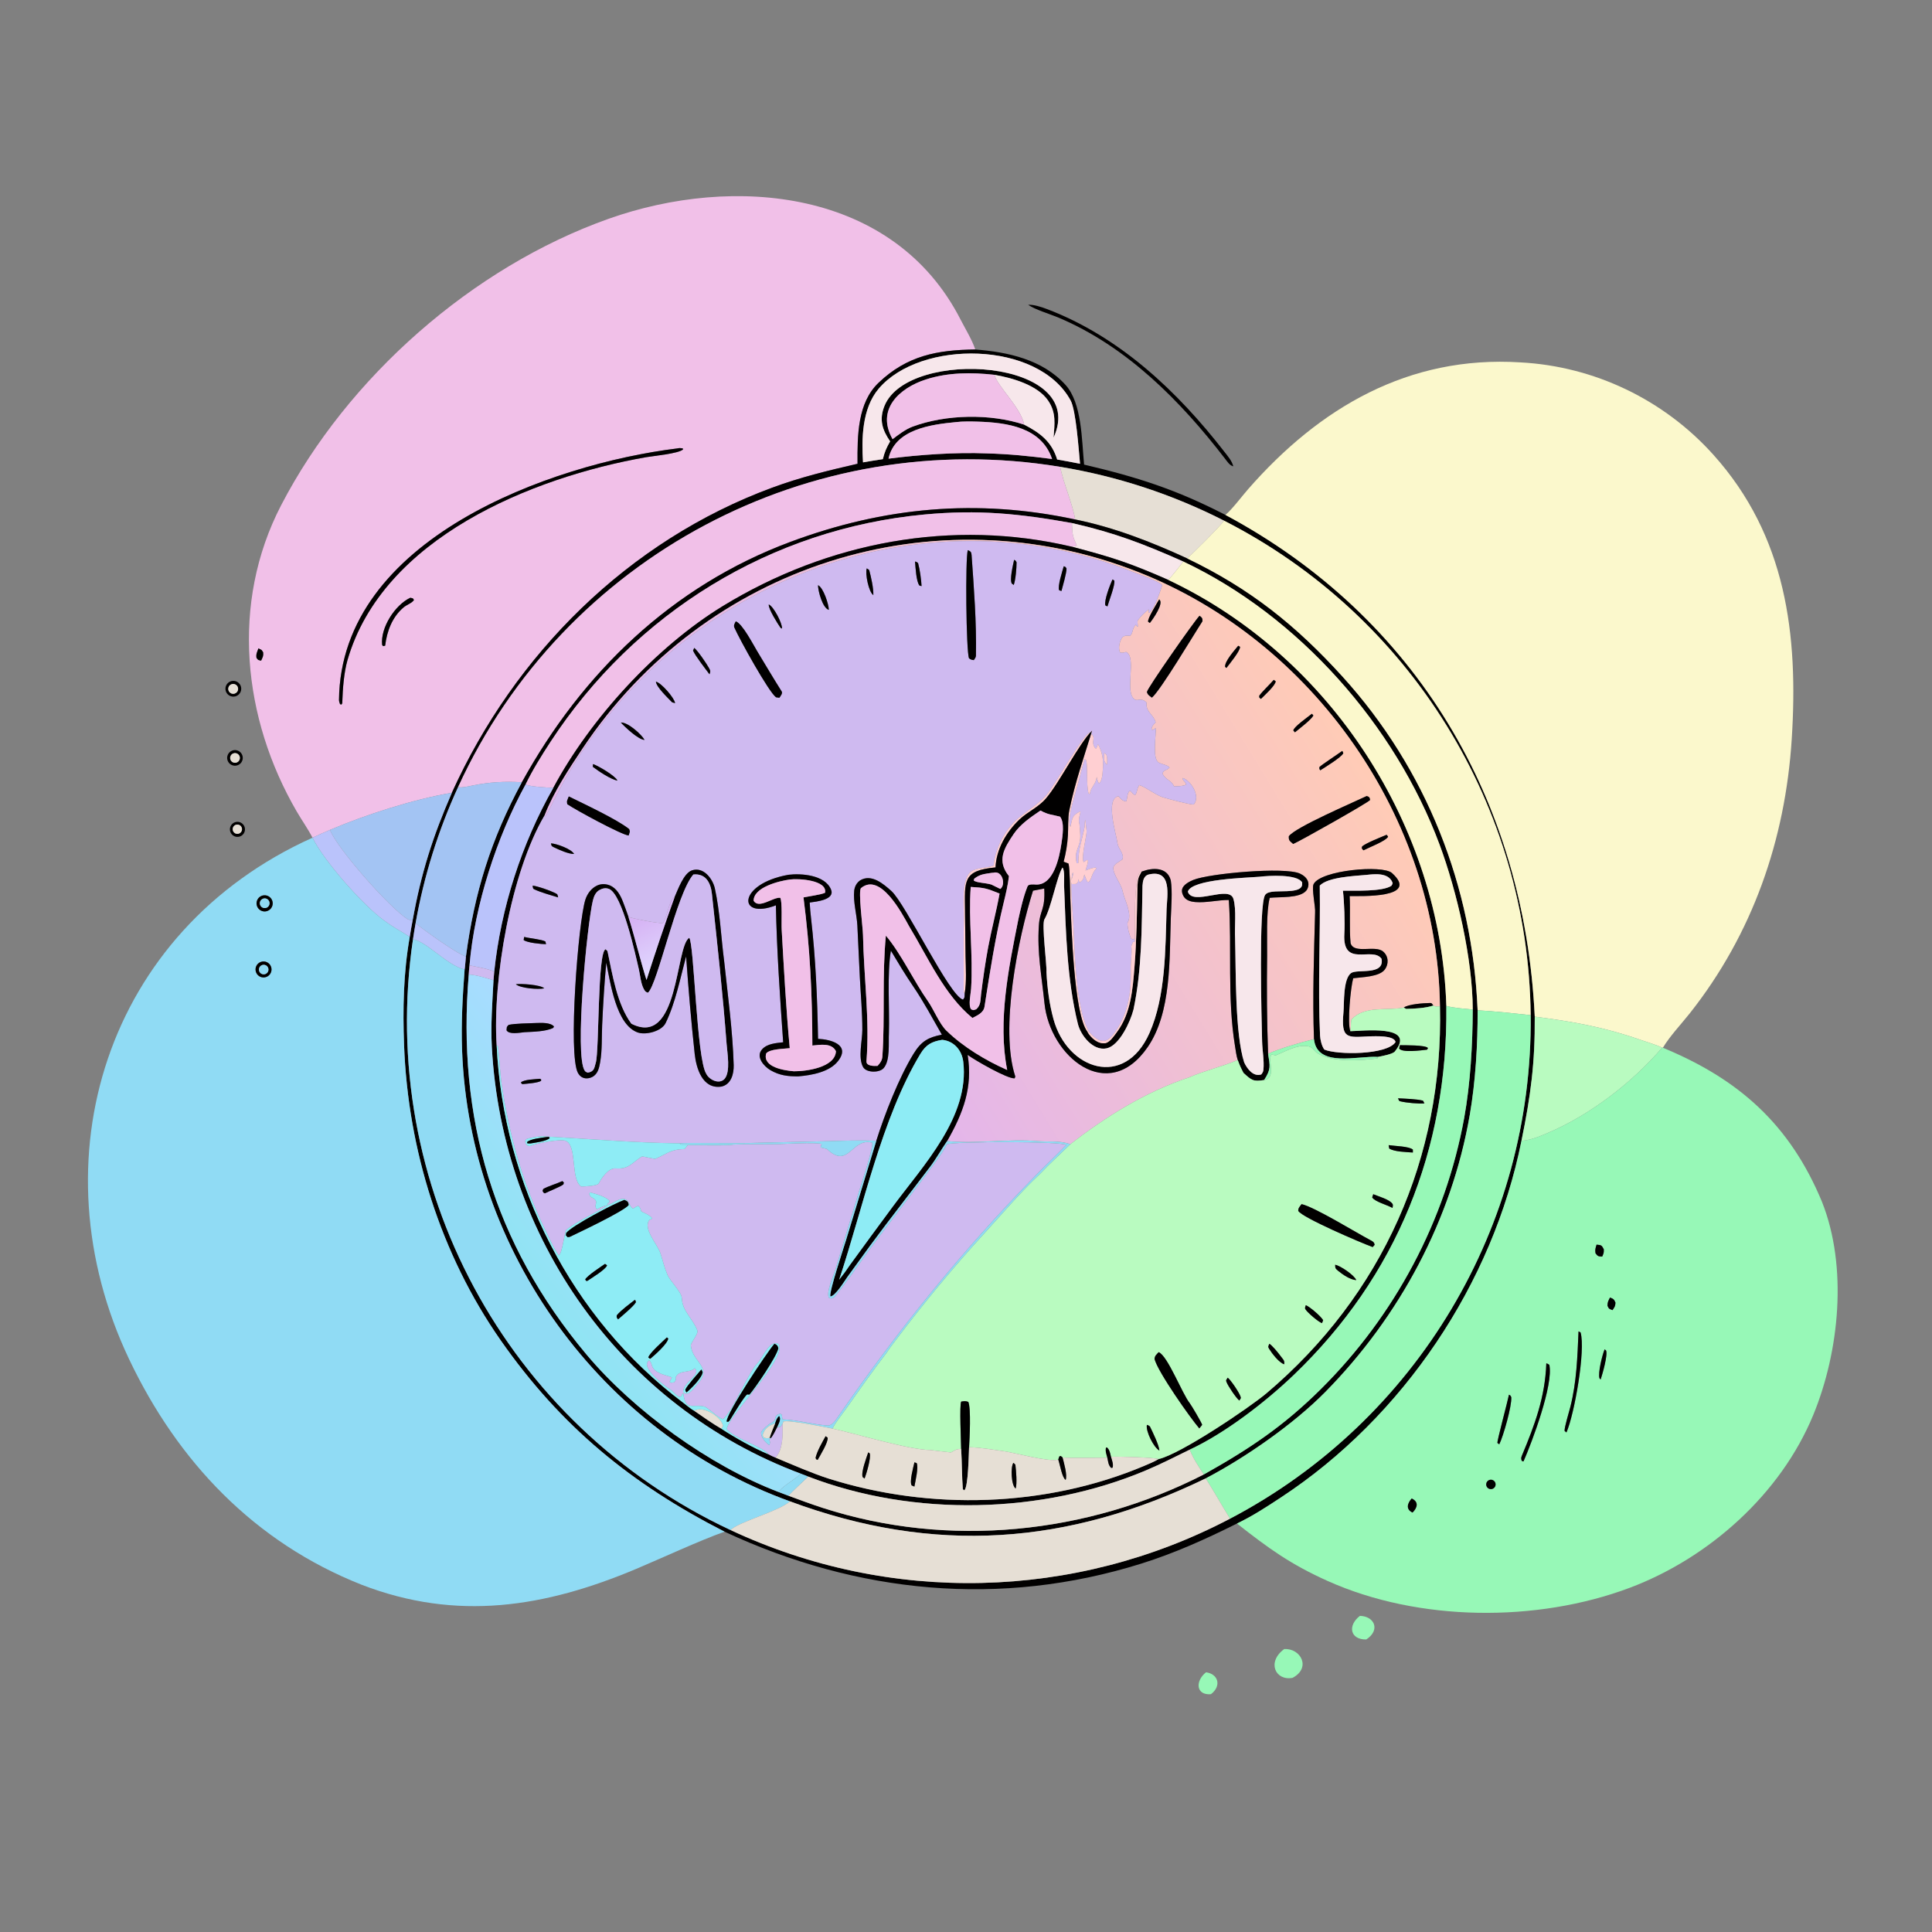 <svg width="1024" height="1024" viewBox="0 0 1024 1024" fill="none" xmlns="http://www.w3.org/2000/svg">
<rect x="0" y="0" width="1024" height="1024" fill="#808080" stroke="none"/>
<path d="M516.918 185.24C496.931 185.469 480.844 188.396 465.663 202.876C454.493 213.529 454.416 230.789 454.51 245.804C438.759 249.438 424.446 252.88 409.235 258.49C333.012 286.603 272.825 346.673 239.501 420.174C219.241 423.622 193.873 431.768 174.888 439.858C171.873 441.183 168.576 442.56 165.637 443.996C163.342 439.534 159.865 434.573 157.258 430.089C128.622 380.832 122.103 319.669 148.985 267.829C184.152 200.012 250.481 141.554 322.557 115.968C388.904 92.416 473.814 100.156 509.176 169.49C511.654 174.314 515.241 180.152 516.918 185.24ZM358.826 237.695C292.469 245.871 180.507 285.464 179.68 371.009C179.673 371.68 179.985 372.557 180.22 373.191L180.937 373.455C181.506 372.582 181.376 373.036 181.423 372.124C181.627 365.31 182.288 356.407 184.177 349.856C202.82 285.209 281.815 253.017 342.361 242.332C346.209 241.653 359.805 240.393 362.033 238.191L361.85 237.632C360.307 237.452 360.339 237.415 358.826 237.695ZM217.464 316.822C209.318 320.652 201.567 332.758 202.539 341.8L203.056 342.476L204.147 342.212C205.052 334.65 207.856 326.952 214.017 321.844C215.596 320.534 218.497 319.553 219.404 317.998C218.609 316.779 219.145 317.273 217.464 316.822ZM136.972 343.668C136.239 345.691 135.605 346.724 135.962 348.747C137.17 350.153 136.429 349.627 138.393 350.17C139.254 348.254 139.686 347.749 139.485 345.755C138.339 344.004 139.062 344.762 136.972 343.668Z" fill="#F1C0E8"/>
<path d="M653.668 247.179C651.726 246.624 650.602 244.828 649.402 243.268C625.804 212.564 597.103 183.508 560.861 168.276C556.762 166.553 548.318 164.001 544.982 161.558C547.885 161.336 552.138 162.764 554.908 163.815C593.362 178.403 624.088 207.403 648.933 239.436C650.768 241.801 652.961 244.255 653.668 247.179Z" fill="#010000"/>
<path d="M454.508 245.806C454.414 230.791 454.491 213.531 465.661 202.878C480.842 188.398 496.929 185.471 516.916 185.242C534.131 186.549 552.603 190.542 564.779 204.034C573.454 213.647 573.324 233.078 574.595 246.252C602.959 252.886 623.661 259.552 649.513 272.923C751.174 327.343 807.982 424.765 813.45 538.843C813.631 563.277 811.341 580.602 806.404 604.68C791.217 680.449 743.62 751.089 679.171 793.513C671.19 798.767 664.244 803.337 655.617 807.502C639.055 815.779 622.645 823.186 604.941 828.733C530.292 852.122 454.358 844.611 384.03 811.827C334.522 786.538 297.299 756.08 265.334 710.344C233.555 664.875 216.229 609.261 214.167 554.056C213.446 534.76 213.806 515.666 217.173 496.58C217.579 493.697 218.171 490.722 218.694 487.849C223.225 462.603 229.364 443.388 239.499 420.176C272.823 346.675 333.01 286.605 409.233 258.492C424.444 252.882 438.757 249.44 454.508 245.806ZM527.095 198.662C514.934 197.318 502.519 197.332 490.772 201.116C476.65 205.665 464.189 217.034 473.091 232.769C476.132 230.43 479.979 227.511 483.606 226.159C501.346 219.545 524.975 219.15 542.817 225.065C551.321 229.422 557.44 234.118 560.318 243.543C564.423 244.241 568.361 244.979 572.443 245.802C571.713 238.201 570.287 217.498 567.478 212.305C550.307 180.562 487.933 179.889 465.75 205.985C456.722 216.607 456.652 233.041 457.418 245.067C460.772 244.426 464.516 243.907 467.916 243.362C468.949 239.319 469.769 237.499 471.784 233.932C467.724 227.988 465.758 222.505 468.835 215.021C481.536 184.135 577.478 190.11 558.422 231.94C558.907 224.756 559.942 218.839 555.54 212.349C549.934 204.084 536.441 200.274 527.095 198.662ZM561.93 247.433C429.436 225.599 298.719 295.135 242.779 417.209C232.242 440.204 224.677 464.448 220.267 489.355C219.767 492.182 219.307 495.017 218.888 497.857C199.718 627.953 268.147 755.222 387.243 810.977C471.571 850.456 569.51 848.22 651.949 804.934C750.958 752.947 812.498 649.874 811.29 538.053C810.093 427.266 747.492 326.302 648.79 275.971C621.478 262.044 592.179 252.418 561.93 247.433ZM506.86 223.708C493.63 224.973 474.307 227.423 470.93 243.099C487.021 241.013 506.625 239.624 522.874 240.306C535.021 240.637 545.558 241.7 557.617 243.273C551.985 226.453 533.739 223.982 518.283 223.474C515.156 223.372 509.875 223.285 506.86 223.708Z" fill="#010000"/>
<path d="M527.096 198.661C536.442 200.273 549.935 204.083 555.541 212.348C559.943 218.838 558.908 224.755 558.423 231.939C577.479 190.109 481.537 184.134 468.836 215.02C465.759 222.504 467.725 227.987 471.785 233.931C469.77 237.498 468.95 239.318 467.917 243.361C464.517 243.906 460.773 244.425 457.419 245.066C456.653 233.04 456.723 216.606 465.751 205.984C487.934 179.888 550.308 180.561 567.479 212.304C570.288 217.497 571.714 238.2 572.444 245.801C568.362 244.978 564.424 244.24 560.319 243.542C557.441 234.117 551.322 229.421 542.818 225.064C541.262 216.221 528.443 204.536 527.096 198.661Z" fill="#F7E7EB"/>
<path d="M649.514 272.921C653.206 269.771 658.175 263.106 661.532 259.266C699.326 216.047 746.613 188.316 805.836 192.07C845.027 194.147 881.889 211.816 908.114 241.016C946.767 284.053 953.222 336.384 949.645 391.928C946.218 445.152 928.907 494.993 895.626 537.069C891.22 542.639 884.917 549.317 881.361 555.337L880.974 555.295C878.619 554.024 872.05 552.026 869.151 551.017C849.818 544.29 833.542 541.446 813.451 538.841C807.983 424.763 751.175 327.341 649.514 272.921Z" fill="#FBF8CC"/>
<path d="M473.092 232.767C464.19 217.032 476.651 205.663 490.773 201.114C502.52 197.33 514.935 197.316 527.096 198.66C528.443 204.535 541.262 216.22 542.818 225.063C524.976 219.148 501.347 219.543 483.607 226.157C479.98 227.509 476.133 230.428 473.092 232.767Z" fill="#F1C0E8"/>
<path d="M470.932 243.1C474.309 227.424 493.632 224.974 506.862 223.709C509.877 223.286 515.158 223.373 518.285 223.475C533.741 223.983 551.987 226.454 557.619 243.274C545.56 241.701 535.023 240.638 522.876 240.307C506.627 239.625 487.023 241.014 470.932 243.1Z" fill="#F1C0E8"/>
<path d="M181.423 372.125C181.376 373.037 181.506 372.583 180.937 373.456L180.22 373.192C179.985 372.558 179.673 371.681 179.68 371.01C180.507 285.465 292.47 245.872 358.827 237.696C360.34 237.416 360.307 237.453 361.85 237.633L362.034 238.192C359.806 240.394 346.21 241.654 342.362 242.333C281.816 253.018 202.82 285.21 184.177 349.857C182.288 356.408 181.627 365.311 181.423 372.125Z" fill="#010000"/>
<path d="M242.779 417.207C298.719 295.133 429.436 225.597 561.93 247.431C563.357 255.353 568.958 268.401 569.826 275.322C517.781 264.188 468.597 268.701 418.866 287.225C356.04 310.625 308.6 356.61 276.588 414.619C267.586 414.044 259.314 414.537 250.498 416.332C248.1 416.821 245.149 417.6 242.779 417.207Z" fill="#F1C0E8"/>
<path d="M561.932 247.434C592.181 252.419 621.48 262.045 648.792 275.972C645.921 279.771 633.171 292.424 629.24 295.974C610.334 287.258 590.31 279.455 569.828 275.325C568.96 268.404 563.359 255.356 561.932 247.434Z" fill="#E6DFD5"/>
<path d="M276.59 414.619C308.602 356.61 356.042 310.626 418.868 287.226C468.599 268.702 517.783 264.188 569.828 275.322C590.31 279.452 610.334 287.255 629.24 295.971C662.597 311.977 686.838 331.367 711.608 358.653C755.996 407.55 780.504 469.851 783.169 535.474C783.244 553.434 782.086 573.124 779.022 590.865C769.435 646.364 741.886 697.717 702.475 737.753C685.842 754.65 660.129 772.583 639.062 783.568C565.851 819.03 495.254 824.082 418.676 795.739C318.3 759.519 248.816 662.612 244.913 556.739C244.381 542.307 245.184 528.241 246.261 513.864C246.442 513.147 246.844 508.06 246.944 507.006C251.482 473.026 260.167 444.894 276.59 414.619ZM568.141 277.223C540.005 272.204 518.524 270.028 490.007 272.691C408.597 280.294 336.528 324.81 291.846 393.109C287.234 400.16 282.234 408.193 278.545 415.835C263.299 443.518 251.485 480.093 248.855 511.662C248.693 513.288 248.505 514.878 248.444 516.512C242.14 592.318 261.527 659.035 310.809 717.857C335.866 747.764 375.964 776.779 412.582 790.767L417.913 792.788C423.973 795.008 430.063 797.276 436.201 799.26C502.533 820.706 576.216 813.183 638.05 781.491C662.253 767.929 680.386 755.816 700.132 736.198C739.316 697.272 766.148 646.917 776.051 592.53C779.334 574.498 780.537 553.416 780.583 535.086C780.537 508.461 772.23 472.446 762.994 447.635C739.413 384.297 688.246 326.454 627.165 297.619C606.21 288.32 590.897 282.402 568.141 277.223Z" fill="#010000"/>
<path d="M278.545 415.836C282.234 408.194 287.234 400.16 291.846 393.109C336.528 324.81 408.597 280.294 490.007 272.691C518.524 270.028 540.005 272.205 568.141 277.224C568.457 283.417 568.285 283.651 570.75 289.201L568.359 289.83C504.66 274.752 438.893 287.205 383.261 321.139C347.831 342.75 312.91 380.9 293.27 417.56C290.013 417.433 281.379 416.999 278.545 415.836Z" fill="#F1C0E8"/>
<path d="M648.79 275.969C747.492 326.3 810.093 427.264 811.29 538.051C801.881 537.05 792.622 536.002 783.167 535.473C780.502 469.85 755.994 407.549 711.606 358.652C686.836 331.366 662.595 311.977 629.238 295.971C633.169 292.421 645.919 279.768 648.79 275.969Z" fill="#FBF8CC"/>
<path d="M568.141 277.223C590.897 282.402 606.21 288.32 627.165 297.619C624.836 300.585 621.77 304.728 619.211 307.352C598.956 298.467 589.723 295.423 568.359 289.829L570.75 289.2C568.285 283.65 568.457 283.416 568.141 277.223Z" fill="#F7E7EB"/>
<path d="M293.269 417.561C312.909 380.901 347.83 342.751 383.26 321.14C438.892 287.206 504.659 274.753 568.358 289.831C589.722 295.425 598.955 298.469 619.21 307.354C705.375 347.99 763.553 438.069 766.591 533.148C767.45 609.306 740.13 676.632 685.755 728.724C670.766 743.084 649.352 759.625 630.563 768.349C623.02 772.061 615.314 775.972 607.58 779.243C552.39 802.579 484.324 804.157 428.312 782.591L424.483 781.097C329.078 745.471 266.141 656.036 260.685 554.944C260.043 543.049 260.961 531.42 261.564 519.556L261.952 514.99C265.519 481.1 276.457 447.194 293.269 417.561ZM288.672 432.12C270.76 462.423 261 519.35 263.236 553.992C266.673 627.556 302.94 698.957 361.824 743.241C363.598 744.575 366.207 746.81 368.025 747.799C372.198 750.705 377.918 754.729 382.309 757.237C389.167 761.776 399.594 767.645 407.326 770.804C408.572 771.437 409.771 772.089 411.078 772.581C419.48 776.077 430.692 780.994 439.23 783.694C492.995 800.702 554.419 798.92 606.515 776.913C609.024 775.853 611.804 774.711 614.146 773.312C625.495 770.834 662.303 746.028 671.238 738.473C732.694 686.514 765.146 613.513 763.201 533.364C761.87 433.492 696.038 339.754 603.433 303.244C495.005 260.495 373.493 299.814 308.929 396.516C301.605 407.485 293.432 419.785 288.672 432.12Z" fill="#010000"/>
<path d="M288.672 432.119C293.432 419.784 301.605 407.484 308.929 396.515C373.493 299.813 495.005 260.494 603.433 303.243C696.038 339.753 761.87 433.491 763.201 533.363C761.434 533.395 761.01 533.705 759.701 532.96C758.83 531.905 758.967 531.593 757.956 531.608C754.694 531.656 746.313 532.222 744.042 534.054C735.154 535.771 723.157 532.88 716.317 540.33C715.741 542.582 716.266 543.661 715.699 546.544C714.004 542.411 715.867 523.122 717.231 518.481C721.878 517.864 731 517.804 733.969 513.881C736.044 511.139 736.106 506.983 733.141 504.386C728.894 500.666 717.576 505.904 715.828 499.873C715.113 492.268 715.761 482.884 715.339 474.946C721.057 474.856 752.801 476.29 737.761 462.718C732.846 458.283 700.116 461.169 696.243 468.587C695.074 470.825 697.324 480.723 697.028 483.716C696.442 505.734 695.626 528.805 696.44 550.788C690.27 552.197 677.819 555.886 672.111 558.509C671.469 541.173 671.378 523.968 671.6 506.625C671.709 498.162 670.999 483.668 672.978 475.865C678.076 475.267 688.83 476.245 692.323 472.071C693.347 470.847 693.759 468.981 693.33 467.431C692.753 465.345 690.829 463.864 688.95 463.004C680.97 459.351 640.927 462.901 632.427 466.405C630.403 467.239 627.194 468.898 626.576 471.221C626.204 472.616 626.787 474.409 627.635 475.527C629.003 477.332 631.376 477.929 633.522 478.108C639.428 478.599 645.405 476.984 651.31 477.004C653.009 502.545 650.373 528.8 654.578 554.419C654.971 556.815 655.283 559.529 656.033 561.841C647.783 565.313 638.761 567.331 629.9 571.156C607.232 578.68 586.104 591.832 567.326 606.436L566.651 606.229C560.859 604.416 555.51 605.294 549.759 604.802C534.606 603.504 516.699 606.367 501.998 604.792C510.49 589.942 515.687 576.26 512.865 559.122C516.637 561.87 534.01 571.923 537.792 571.536L538.129 570.593C529.804 545.346 539.621 497.155 547.52 472.084L553.48 470.936C554.085 482.579 551.085 482.24 550.63 490.662C549.628 504.921 552.183 517.743 553.599 531.758C556.432 559.783 587.175 585.73 608.324 554.939C620.988 536.501 619.778 508.073 620.555 486.422C620.766 480.531 621.459 472.567 620.541 466.649C618.689 459.367 610.761 459.927 605.634 461.792L604.974 462.039L604.26 461.979C600.991 466.114 601.434 490.417 601.536 497.062C601.254 497.747 601.494 497.386 600.583 497.949L599.526 497.515C598.409 494.862 597.599 492.015 597.564 489.126C600.452 484.709 595.937 476.987 595 472.327C594.171 468.201 589.799 463.547 590.086 459.623C590.892 457.705 592.897 456.937 594.846 455.542C596.132 452.636 592.663 449.966 592.294 446.969C591.72 442.303 585.578 423.324 592.804 421.989C594.396 423.697 594.817 424.509 596.963 424.743C597.622 422.535 597.327 421.074 598.516 419.324H599.312C600.229 420.424 600.353 420.746 601.624 421.419C602.906 419.888 602.33 418.28 603.841 416.114C607.245 417.074 612.428 421.352 616.357 422.563C618.818 423.322 631.208 426.662 632.704 426.37C636.462 422.045 631.192 413.665 626.897 412.361C626.562 413.912 628.704 414.244 628.569 415.969C626.513 416.782 624.478 416.695 622.24 416.807C621.021 413.506 617.386 413.262 616.099 409.828C617.587 407.312 617.618 409.01 619.888 406.816C618.747 405.228 614.745 405.063 613.561 403.695C610.789 400.492 612.887 389.576 612.523 385.914L610.939 386.921L610.329 386.622C610.4 384.31 612.602 383.124 612.506 382.795C611.24 378.446 607.114 377.33 607.72 372.374C604.803 369.497 603.13 371.692 601.556 370.786C595.635 367.378 602.794 348.348 596.871 345.546C595.244 345.95 595.312 346.107 593.7 345.876C592.445 343.684 593.435 339.677 594.925 337.704C596.571 336.652 597.107 336.86 598.945 337.001C600.629 335.647 599.936 333.049 602.064 331.08L602.791 332.231L603.099 332.05C603.057 331.61 602.836 329.42 602.901 329.231C603.4 327.773 607.707 323.699 608.895 322.97L608.794 324.618L609.235 324.784C612.177 321.892 614.724 314.03 616.004 310.164C614.53 308.112 604.483 304.722 601.799 303.642C486.962 257.437 355.275 309.595 297.14 417.331C296.06 419.333 289.893 431.649 289.019 432.772L288.672 432.119ZM614.376 317.729C613.172 319.814 608.154 327.821 608.525 329.537L609.438 330.184C611.052 328.207 617.162 319.557 614.376 317.729ZM635.788 326.353C632.793 329.456 608.038 364.893 607.944 366.675C607.901 367.494 608.638 368.289 609.224 368.775C609.643 369.122 610.087 369.437 610.523 369.761C615.179 365.85 632.565 336.569 637.33 329.276C637.371 327.729 637.201 327.458 635.788 326.353ZM656.285 342.257C654.292 344.726 649.097 350.439 649.327 353.433L650.025 354.035C651.673 351.864 657.389 344.964 657.244 342.847L656.285 342.257ZM675.117 360.337C672.905 362.857 669.057 366.488 667.412 368.769C667.502 370.086 667.274 369.508 668.31 370.45C670.166 368.593 675.978 363.333 676.149 361.114L675.117 360.337ZM695.33 378.313C693.193 380.037 685.696 385.261 685.491 387.165L686.336 388.146C688.514 386.359 694.977 381.453 696.126 379.228L695.33 378.313ZM711.455 397.994C709.167 399.676 700.455 405.378 699.308 406.573C699.341 407.864 699.154 407.302 699.77 408.288C702.331 406.63 710.889 401.46 711.974 399.229C711.883 398.995 711.586 398.157 711.455 397.994ZM724.388 421.913C717.343 425.288 686.577 438.419 683.108 443.217C682.926 445.537 683.718 445.811 685.409 447.31C688.964 445.858 725.416 425.263 726.175 424.006C726.005 422.779 725.781 422.329 724.388 421.913ZM734.915 442.461C731.756 443.809 724.577 446.582 722.017 448.538L721.728 449.466C722.179 450.189 722.056 450.172 722.684 450.682C725.884 449.024 734.417 445.803 735.712 443.489C735.444 443.098 735.259 442.731 734.915 442.461Z" fill="url(#paint0_linear_2293_114937)"/>
<path d="M263.236 553.991C261 519.349 270.76 462.422 288.672 432.119L289.019 432.772C289.893 431.649 296.06 419.333 297.14 417.331C355.275 309.595 486.962 257.437 601.799 303.642C604.483 304.722 614.53 308.112 616.004 310.164C614.724 314.03 612.177 321.892 609.235 324.784L608.794 324.618L608.895 322.97C607.707 323.699 603.4 327.773 602.901 329.231C602.836 329.42 603.057 331.61 603.099 332.05L602.791 332.231L602.064 331.08C599.936 333.049 600.629 335.647 598.945 337.001C597.107 336.86 596.571 336.652 594.925 337.704C593.435 339.677 592.445 343.684 593.7 345.876C595.312 346.107 595.244 345.95 596.871 345.546C602.794 348.348 595.635 367.378 601.556 370.786C603.13 371.692 604.803 369.497 607.72 372.374C607.114 377.33 611.24 378.446 612.506 382.795C612.602 383.124 610.4 384.31 610.329 386.622L610.939 386.921L612.523 385.914C612.887 389.576 610.789 400.492 613.561 403.695C614.745 405.063 618.747 405.228 619.888 406.816C617.618 409.01 617.587 407.312 616.099 409.828C617.386 413.262 621.021 413.506 622.24 416.807C624.478 416.695 626.513 416.782 628.569 415.969C628.704 414.244 626.562 413.912 626.897 412.361C631.192 413.665 636.462 422.045 632.704 426.37C631.208 426.662 618.818 423.322 616.357 422.563C612.428 421.352 607.245 417.074 603.841 416.114C602.33 418.28 602.906 419.888 601.624 421.419C600.353 420.746 600.229 420.424 599.312 419.324H598.516C597.327 421.074 597.622 422.535 596.963 424.743C594.817 424.509 594.396 423.697 592.804 421.989C585.578 423.324 591.72 442.303 592.294 446.969C592.663 449.966 596.132 452.636 594.846 455.542C592.897 456.937 590.892 457.705 590.086 459.623C589.799 463.547 594.171 468.201 595 472.327C595.937 476.987 600.452 484.709 597.564 489.126C597.599 492.015 598.409 494.862 599.526 497.515L600.583 497.949C601.494 497.386 601.254 497.747 601.536 497.062L601.381 499.235L600.533 499.24C600.485 499.361 599.647 501.495 599.639 501.422C600.077 505.506 599.206 510.063 599.337 514.083C599.742 526.483 597.675 538.729 589.716 548.682C585.1 554.454 580.897 550.988 577.159 546.847C569.097 532.266 569.771 498.216 568.364 481.479C568.025 477.457 567.253 466.016 568.562 462.488L568.956 462.987C568.5 464.547 567.342 467.298 568.187 468.581L570.23 468.528C571.702 467.351 571.091 468.098 571.672 465.884L571.885 467.245L572.411 467.6C574.278 466.305 574.279 465.594 574.711 463.492C575.205 464.833 575.699 465.97 576.269 467.27L576.999 467.508C578.933 465.402 578.456 462.934 581.157 460.263L580.771 459.847C578.876 459.916 577.133 460.722 575.337 461.393C575.793 459.889 576.625 457.544 576.687 456.051L576.053 455.792L574.404 456.954C572.795 454.845 576.108 442.918 575.916 440.351C575.806 438.873 575.389 436.541 575.251 434.61C574.816 435.243 575.043 437.417 574.879 438.273C573.428 445.849 571.562 449.551 571.513 457.508L570.663 457.537L571.242 458.527L571.473 457.963L570.716 457.652C568.935 450.179 572.849 449.496 572.571 442.476C572.546 441.843 572.226 437.086 572.127 436.822C571.201 434.353 572.757 430.968 572.665 430.011C568 432.281 568.38 433.76 567.402 438.245C564.921 434.488 570.682 418.529 571.708 414.031C571.894 413.214 574.698 402.527 574.827 402.348L575.606 402.746C576.725 405.639 575.584 415.958 576.999 420.625L577.664 420.796C577.899 417.36 581.102 415.496 581.243 411.743C581.609 413.271 581.663 413.794 582.447 415.199C584.403 413.992 584.445 408.775 584.592 406.497C584.877 402.079 584 398.34 581.971 394.431C581.642 395.216 581.343 395.956 581.032 396.746L580.446 396.534C577.67 392.548 581.677 391.461 577.678 388.291C574.147 388.865 558.443 417.507 554.119 422.019C549.777 426.55 544.971 429.394 540.3 433.163C533.08 438.99 527.429 449.513 526.658 458.735C523.058 460.314 516.769 459.67 514.049 462.506C509.304 467.452 511.028 481.487 510.858 488.118C510.532 500.824 510.939 513.466 510.733 526.097L511.32 526.363C511.158 528.478 511.514 528.479 510.431 529.82C503.292 528.139 479.932 478.877 472.416 472.219C468.409 468.67 461.939 462.903 455.861 466.64C454.041 467.969 453.073 469.718 452.749 471.999C452.12 477.911 454.099 484.587 454.421 490.502C454.932 499.902 455.233 508.934 455.755 518.373C456.223 527.668 457.079 536.566 457.058 545.901C457.045 551.591 454.683 560.657 457.463 565.577C459.213 568.675 466.082 568.66 468.308 566.18C471.934 562.139 470.852 552.69 471.14 547.519C471.54 534.662 470.089 516.297 472.186 503.87C476.031 510.322 479.833 516.647 484.063 522.853C489.625 531.015 494.278 539.821 499.207 548.392C491.972 549.821 488.286 551.851 484.171 558.574C476.437 571.211 468.885 590.58 464.453 604.676C456.21 604.219 447.015 604.646 438.697 604.843L396.698 605.823C388.273 605.971 379.868 605.813 371.455 605.838C369.125 605.845 362.302 605.733 360.184 605.995C336.211 605.73 311.973 603.605 288.026 602.268C285.827 602.145 280.991 602.974 278.938 603.763C278.108 605.13 278.307 604.371 278.612 606.175C279.827 607.536 279.094 607.108 280.896 607.484C284.115 605.875 297.091 603.564 299.824 604.672C306.044 607.193 302.338 625.108 307.994 628.866C309.479 628.944 316.652 628.494 317.279 627.332C318.821 624.467 322.41 618.984 326.285 619.282C333.296 619.821 334.731 616.437 340.169 612.995C340.533 612.765 346.402 614.251 347.276 614.193C353.668 611.618 355.023 609.197 362.857 609.012L364.517 606.967C368.485 606.897 386.248 607.393 388.5 606.665C395.663 606.289 404.205 606.57 411.512 606.428C416.648 606.329 430.962 605.357 435.492 606.282C435.286 607.015 435.153 607.446 434.913 608.146C436.079 608.467 437.055 608.714 438.237 608.969C449.899 620.109 451.381 602.707 462.285 605.647C463.041 608.004 456.466 627.707 455.232 631.696L442.762 672.922C441.752 676.253 437.604 685.261 439.413 687.931C440.975 688.339 440.21 688.34 441.79 687.889C445.016 684.955 458.24 665.794 461.868 660.943C472.876 646.222 484.316 631.545 495.241 616.751C496.844 614.579 501.1 608.689 501.794 606.493C506.594 604.897 562.733 604.906 565.136 606.844C559.867 612.325 554.345 617.483 549.106 622.823C510.016 662.662 475.179 705.859 443.539 751.799C442.313 753.579 440.51 755.992 438.165 755.529C430.258 754.874 422.737 752.624 414.717 752.283L414.37 749.811L413.609 749.291C409.393 750.189 412.284 752.443 408.933 754.064C407.211 754.897 404.249 757.525 403.364 759.174C403.379 761.989 405.592 764.393 407.744 766.021C408.075 764.886 408.452 764.237 407.565 763.195L408.704 762.111C410.026 760.251 410.778 758.627 411.805 756.606C414.353 755.969 413.381 756.657 414.83 754.474C414.815 760.618 415.206 767.831 411.078 772.58C409.771 772.088 408.572 771.436 407.326 770.803C404.819 766.907 388.814 762.272 385.239 757.46C385.34 751.034 417.098 720.588 412.817 712.47C407.966 709.462 404.153 719.891 401.517 722.475C396.607 727.287 387.926 749.084 383.061 752.16C380.144 751.183 375.252 745.993 373.354 745.512C367.336 743.987 363.318 748.191 362.17 738.484C360.19 739.531 362.574 739.683 360.116 740.386C358.292 739.642 356.833 737.364 354.828 736.117C352.026 734.376 338.954 724.407 344.061 721.035C345.526 722.205 345.206 723.596 346.06 724.944C348.141 728.226 353.274 728.886 356.164 730.039L354.901 732.319C355.941 733.175 355.335 732.838 357.225 732.702C359.043 730.822 357.612 730.969 358.216 729.794C360.227 725.881 365.354 727.934 368.247 725.19C371.975 728.666 361.861 732.476 362.074 737.921C363.417 738.941 362.641 738.548 364.738 738.601C367.34 736.87 368.277 735.096 370.03 733.158C377.706 724.672 367.068 721.994 366.149 713.134C366.018 711.872 370.241 706.883 369.655 705.282C367.278 698.864 361.687 695.136 361.372 688.029C361.227 684.748 355.189 679.066 353.718 675.552C352.104 671.7 351.289 668.082 350.019 664.199C348.479 659.49 340.527 651.095 344.243 646.538C345.348 646.111 344.86 646.364 345.727 645.818C344.404 643.816 341.727 643.19 339.878 642.005C339.458 641.737 340.115 640.732 338.341 639.188C337.368 639.359 337.205 639.518 336.396 640.053L335.569 640.608C333.847 639.758 334.065 637.934 331.906 635.824C328.573 634.44 326.217 637.175 322.682 638.499L322.008 638.747C322.014 636.305 322.416 639.075 323.067 636.534C321.368 634.271 315.384 632.644 312.581 631.968C312.292 633.548 312.216 632.76 313.112 634.361C318.597 636.95 314.029 638.355 316.345 640.97C318.474 639.909 319.669 639.274 322.008 638.747C315.989 642.809 305.702 647.215 300.117 651.86C299.279 652.557 298.166 663.604 296.283 665.377C294.429 663.643 290.047 653.965 288.725 651.263C277.281 627.886 269.922 601.497 266.051 575.822C264.945 568.489 264.82 561.781 263.936 554.508L263.236 553.991ZM357.552 475.505C354.614 476.718 353.743 486.176 351.365 489.189C349.703 489.703 334.635 486.72 333.083 485.932C332.137 483.256 331.201 480.569 330.167 477.926C328.812 474.463 326.803 470.723 323.16 469.263C321.001 468.397 318.607 468.366 316.483 469.347C313.409 470.767 311.271 473.691 310.255 476.856C306.486 488.6 300.972 559.228 306.367 568.76C307.156 570.153 308.353 571.192 309.973 571.474C311.651 571.766 313.644 571.221 314.954 570.128C317.095 568.341 317.592 565.718 318.07 563.097C319.215 556.812 318.869 549.725 319.156 543.321C319.65 532.284 320.323 521.23 321.325 510.227C323.525 520.802 326.504 543.08 337.955 547.207C342.258 548.758 350.643 546.612 352.769 542.277C357.977 531.655 360.549 518.443 363.652 506.886C364.891 524.103 366.325 541.296 368.2 558.565C369.001 565.947 372.187 577.429 382.355 575.918C387.624 574.76 388.981 569.023 388.874 564.581C388.326 546.166 385.767 527.827 383.826 509.491C382.131 496.584 381.66 483.501 378.865 470.765C377.639 465.578 372.778 459.295 366.761 461.311C362.365 462.783 359.301 471.559 357.552 475.505ZM512.953 291.584C511.584 295.775 512.057 345.399 513.604 348.917C514.785 349.706 514.716 349.641 516.131 349.877C516.566 349.281 517.257 348.385 517.272 347.584C517.611 329.661 516.212 311.968 514.956 294.125C514.843 292.527 514.344 292.146 512.953 291.584ZM537.501 296.713C536.93 299.421 534.991 307.265 536.309 309.339L537.313 310.037C538.325 307.19 538.796 301.114 538.803 298.026C538.148 296.914 538.588 297.346 537.501 296.713ZM484.981 297.61C485.259 300.704 485.603 308.282 487.335 310.357L488.457 310.659C488.239 306.954 487.566 302.044 486.614 298.469C485.613 297.685 486.161 297.964 484.981 297.61ZM563.808 300.131C563.064 302.775 560.45 310.81 561.368 312.83L562.592 313.259C563.334 310.437 565.254 303.958 565.284 301.3C564.521 300.278 565.036 300.624 563.808 300.131ZM459.397 301.249C458.469 303.934 460.376 313.731 462.884 315.419C463.04 311.82 461.658 305.747 460.704 302.178C460.161 301.741 460.015 301.552 459.397 301.249ZM589.63 307.129C588.411 309.858 585.117 318.185 585.857 320.874L586.961 321.416C587.84 318.311 591.176 309.909 590.572 307.67L589.63 307.129ZM433.56 310.155C433.58 313.202 435.953 322.312 439.297 323.242C439.281 320.386 436.411 311.44 433.56 310.155ZM407.457 320.382C407.141 322.642 412.304 330.769 413.71 332.769L414.473 333.153C414.723 330.439 409.993 321.371 407.457 320.382ZM389.99 329.334C389.431 330.4 388.69 331.393 389.26 332.69C391.911 338.726 407.463 366.846 411.308 369.573C411.81 369.648 412.631 369.796 413.111 369.819C413.63 368.988 414.943 367.485 414.322 366.501C409.875 359.452 405.598 352.236 401.301 345.112C399.191 341.612 393.465 330.513 389.99 329.334ZM367.967 343.398L367.32 344.812C368.478 347.585 373.985 354.627 376.046 357.391C376.51 355.951 376.732 355.817 375.825 354.145C374.505 351.715 369.813 344.853 367.967 343.398ZM347.643 361.295C347.916 364.176 353.871 369.797 356.245 372.247L357.805 372.677C357.465 369.92 350.443 361.851 347.643 361.295ZM329.054 382.947C331.382 385.482 338.372 392.08 341.618 392.154C339.98 389.189 332.768 382.737 329.054 382.947ZM585.255 399.116C585.182 401.818 584.679 403.367 586.745 405.306C586.789 403.514 587.044 401.453 586.305 399.904L585.255 399.116ZM314.291 404.969L314.217 406.44C316.972 408.556 323.896 413.235 327.244 413.704C326.112 411.2 317.019 405.859 314.291 404.969ZM301.467 422.124C300.68 424.307 300.272 424.317 300.658 426.228C304.855 429.158 329.348 442.441 333.195 442.842C333.782 440.772 334.088 441.015 333.47 439.429C327.115 434.316 309.49 426.087 301.467 422.124ZM292.016 446.998C292.396 448.345 292.097 448.361 293.563 449.068C296.396 450.435 301.198 452.631 304.273 452.63C302.924 449.984 294.846 447.1 292.016 446.998ZM417.918 463.649C390.719 468.457 390.804 487.745 411.244 479.837C411.657 502.779 413.471 529.329 415.098 552.426C411.267 552.868 406.661 553.125 403.933 556.159C400.362 560.132 404.939 565.223 408.346 567.212C413.239 570.068 417.767 570.54 423.165 570.486C430.223 569.906 439.672 568.191 444.184 562.382C451.011 553.594 439.996 550.864 433.576 550.613C433.211 529.226 432.315 508.05 429.881 486.791C429.563 484.013 429.29 481.153 429.158 478.361C432.585 477.883 442.691 476.929 440.466 471.49C437.259 463.651 424.526 462.837 417.918 463.649ZM282.299 469.396C282.526 470.533 282.347 470.981 283.109 471.338C286.736 473.036 292.005 474.465 295.824 475.65C295.35 473.938 295.788 474.113 294.056 473.256C291.383 471.932 285.092 469.723 282.299 469.396ZM277.808 496.585L277.544 498.217C279.308 499.713 287.047 500.405 289.416 500.431L289.075 499.012C287.019 497.878 280.817 497.372 277.808 496.585ZM273.414 521.656C275.679 523.803 285.48 524.566 288.473 523.829C286.506 521.924 276.147 521.26 273.414 521.656ZM284.22 542.216C280.532 542.366 272.706 542.445 269.544 543.222C268.292 544.713 268.757 543.851 268.468 546.064C269.852 548.491 275.321 547.338 278.006 547.089C282.64 546.825 289.208 546.793 293.246 544.794L293.623 544.054C291.675 541.847 286.973 542.15 284.22 542.216ZM286.138 571.779C283.634 572.024 277.613 572.151 276.097 573.727C276.626 574.56 276.284 574.318 276.993 574.608C279.23 574.379 285.269 573.986 286.804 572.84L286.789 572.09L286.138 571.779ZM298.06 626.012C294.962 627.428 290.221 628.806 287.932 630.187L287.565 631.194C288.21 632.283 287.755 631.93 288.756 632.505C291.489 631.14 296.632 629.202 298.603 627.775L298.866 626.801C298.696 626.623 298.244 626.108 298.06 626.012Z" fill="#CFBAF0"/>
<path d="M516.13 349.879C514.715 349.643 514.784 349.708 513.603 348.919C512.056 345.401 511.583 295.777 512.952 291.586C514.343 292.148 514.842 292.529 514.955 294.127C516.211 311.97 517.61 329.663 517.271 347.586C517.256 348.387 516.565 349.283 516.13 349.879Z" fill="#010000"/>
<path d="M537.314 310.039L536.31 309.341C534.992 307.267 536.931 299.423 537.502 296.715C538.589 297.348 538.149 296.916 538.804 298.028C538.797 301.116 538.326 307.192 537.314 310.039Z" fill="#010000"/>
<path d="M627.165 297.621C688.246 326.456 739.413 384.298 762.994 447.636C772.23 472.447 780.537 508.463 780.583 535.088C776.82 534.674 769.94 534.211 766.592 533.148C763.554 438.069 705.376 347.99 619.211 307.354C621.77 304.73 624.836 300.587 627.165 297.621Z" fill="#FBF8CC"/>
<path d="M488.456 310.658L487.334 310.356C485.602 308.281 485.258 300.703 484.98 297.609C486.16 297.963 485.612 297.684 486.613 298.468C487.565 302.043 488.238 306.953 488.456 310.658Z" fill="#010000"/>
<path d="M562.593 313.261L561.369 312.832C560.451 310.812 563.065 302.777 563.809 300.133C565.037 300.626 564.522 300.28 565.285 301.302C565.255 303.96 563.335 310.439 562.593 313.261Z" fill="#010000"/>
<path d="M462.884 315.42C460.376 313.732 458.469 303.935 459.397 301.25C460.015 301.553 460.161 301.742 460.704 302.179C461.658 305.748 463.04 311.821 462.884 315.42Z" fill="#010000"/>
<path d="M586.961 321.416L585.857 320.874C585.117 318.185 588.411 309.858 589.63 307.129L590.572 307.67C591.176 309.909 587.84 318.311 586.961 321.416Z" fill="#010000"/>
<path d="M439.298 323.243C435.954 322.313 433.581 313.203 433.561 310.156C436.412 311.441 439.282 320.387 439.298 323.243Z" fill="#010000"/>
<path d="M204.146 342.214L203.055 342.478L202.538 341.802C201.566 332.76 209.317 320.654 217.463 316.824C219.144 317.275 218.608 316.781 219.403 318C218.496 319.555 215.595 320.536 214.016 321.846C207.855 326.954 205.051 334.652 204.146 342.214Z" fill="#010000"/>
<path d="M609.438 330.185L608.525 329.538C608.154 327.822 613.172 319.815 614.376 317.73C617.162 319.558 611.052 328.208 609.438 330.185Z" fill="#010000"/>
<path d="M414.473 333.154L413.71 332.77C412.304 330.77 407.141 322.643 407.457 320.383C409.993 321.372 414.723 330.44 414.473 333.154Z" fill="#010000"/>
<path d="M610.522 369.76C610.086 369.436 609.642 369.121 609.223 368.774C608.637 368.288 607.9 367.493 607.943 366.674C608.037 364.892 632.792 329.455 635.787 326.352C637.2 327.457 637.37 327.728 637.329 329.275C632.564 336.568 615.178 365.849 610.522 369.76Z" fill="#010000"/>
<path d="M413.111 369.821C412.631 369.798 411.81 369.65 411.308 369.575C407.463 366.848 391.911 338.728 389.26 332.692C388.69 331.395 389.431 330.402 389.99 329.336C393.465 330.515 399.191 341.614 401.301 345.114C405.598 352.238 409.875 359.454 414.322 366.503C414.943 367.487 413.63 368.99 413.111 369.821Z" fill="#010000"/>
<path d="M650.026 354.036L649.328 353.434C649.098 350.44 654.293 344.727 656.286 342.258L657.245 342.848C657.39 344.965 651.674 351.865 650.026 354.036Z" fill="#010000"/>
<path d="M376.046 357.391C373.985 354.627 368.478 347.585 367.32 344.812L367.967 343.398C369.813 344.853 374.505 351.715 375.825 354.145C376.732 355.817 376.51 355.951 376.046 357.391Z" fill="#010000"/>
<path d="M138.393 350.17C136.429 349.627 137.17 350.153 135.962 348.747C135.605 346.724 136.239 345.691 136.972 343.668C139.062 344.762 138.339 344.004 139.485 345.755C139.686 347.749 139.254 348.254 138.393 350.17Z" fill="#010000"/>
<path d="M668.31 370.449C667.274 369.507 667.502 370.085 667.412 368.768C669.057 366.487 672.905 362.856 675.117 360.336L676.149 361.113C675.978 363.332 670.166 368.592 668.31 370.449Z" fill="#010000"/>
<path d="M124.753 369.09C122.58 369.672 120.336 368.431 119.674 366.28C119.012 364.13 120.169 361.842 122.293 361.1C123.739 360.596 125.345 360.922 126.48 361.95C127.615 362.978 128.097 364.544 127.737 366.033C127.377 367.522 126.232 368.694 124.753 369.09ZM122.443 362.775C121.225 363.376 120.671 364.81 121.168 366.074C121.665 367.338 123.048 368.01 124.349 367.62C125.293 367.337 125.997 366.547 126.17 365.577C126.343 364.607 125.956 363.622 125.168 363.03C124.381 362.438 123.327 362.34 122.443 362.775Z" fill="#010000"/>
<path d="M357.805 372.679L356.245 372.249C353.871 369.799 347.916 364.178 347.643 361.297C350.443 361.853 357.465 369.922 357.805 372.679Z" fill="#010000"/>
<path d="M124.349 367.618C123.048 368.008 121.665 367.336 121.168 366.072C120.671 364.808 121.225 363.374 122.443 362.773C123.327 362.338 124.381 362.436 125.168 363.028C125.956 363.62 126.343 364.605 126.17 365.575C125.997 366.545 125.293 367.335 124.349 367.618Z" fill="#E6DFD5"/>
<path d="M686.335 388.146L685.49 387.165C685.695 385.261 693.192 380.036 695.329 378.312L696.125 379.228C694.976 381.453 688.513 386.359 686.335 388.146Z" fill="#010000"/>
<path d="M341.619 392.153C338.373 392.079 331.383 385.481 329.055 382.946C332.769 382.736 339.981 389.188 341.619 392.153Z" fill="#010000"/>
<path d="M511.319 526.361L510.732 526.095C510.938 513.464 510.531 500.822 510.857 488.116C511.027 481.485 509.303 467.45 514.048 462.504C516.768 459.668 523.057 460.312 526.657 458.733C527.428 449.511 533.079 438.988 540.299 433.161C544.97 429.392 549.776 426.548 554.118 422.017C558.442 417.505 574.146 388.863 577.677 388.289C581.676 391.459 577.669 392.546 580.445 396.532L581.031 396.744C581.342 395.954 581.641 395.214 581.97 394.429C583.999 398.338 584.876 402.077 584.591 406.495C584.444 408.773 584.402 413.99 582.446 415.197C581.662 413.792 581.608 413.269 581.242 411.741C581.101 415.494 577.898 417.358 577.663 420.794L576.998 420.623C575.583 415.956 576.724 405.637 575.605 402.744L574.826 402.346C574.697 402.525 571.893 413.212 571.707 414.029C570.681 418.527 564.92 434.486 567.401 438.243C568.379 433.758 567.999 432.279 572.664 430.009C572.756 430.966 571.2 434.351 572.126 436.82C572.225 437.084 572.545 441.841 572.57 442.474C572.848 449.494 568.934 450.177 570.715 457.65L571.472 457.961L571.241 458.525L570.662 457.535L571.512 457.506C571.561 449.549 573.427 445.847 574.878 438.271C575.042 437.415 574.815 435.241 575.25 434.608C575.388 436.539 575.805 438.871 575.915 440.349C576.107 442.916 572.794 454.843 574.403 456.952L576.052 455.79L576.686 456.049C576.624 457.542 575.792 459.887 575.336 461.391C577.132 460.72 578.875 459.914 580.77 459.845L581.156 460.261C578.455 462.932 578.932 465.4 576.998 467.506L576.268 467.268C575.698 465.968 575.204 464.831 574.71 463.49C574.278 465.592 574.277 466.303 572.41 467.598L571.884 467.243L571.671 465.882C571.09 468.096 571.701 467.349 570.229 468.526L568.186 468.579C567.341 467.296 568.499 464.545 568.955 462.985L568.561 462.486C567.252 466.014 568.024 477.455 568.363 481.477C569.77 498.214 569.096 532.264 577.158 546.845L576.363 546.865C569.107 537.627 567.832 489.864 567.308 476.374C567.167 472.751 567.087 460.287 566.317 457.696L563.757 456.727C564.96 452.121 565.749 447.395 566.021 442.642C566.261 438.457 565.935 433.465 566.773 429.362C569.729 414.891 574.531 401.226 578.836 387.234C571.826 394.178 561.619 414.744 554.378 423.212C550.308 427.973 544.614 430.257 540.291 434.393C533.367 441.017 528.073 450.028 527.65 459.754C510.103 461.334 511.348 467.033 511.473 482.662L511.773 506.967C511.884 512.743 512.359 520.75 511.319 526.361Z" fill="#FFCFD2"/>
<path d="M604.973 462.037L605.633 461.79C610.76 459.925 618.688 459.365 620.54 466.647C621.458 472.565 620.765 480.529 620.554 486.42C619.777 508.071 620.987 536.499 608.323 554.937C587.174 585.728 556.431 559.781 553.598 531.756C552.182 517.741 549.627 504.919 550.629 490.66C551.084 482.238 554.084 482.577 553.479 470.934L547.519 472.082C539.62 497.153 529.803 545.344 538.128 570.591L537.791 571.534C534.009 571.921 516.636 561.868 512.864 559.12C515.686 576.258 510.489 589.94 501.997 604.79C498.993 609.113 496.331 613.987 493.109 618.253C482.579 632.194 471.76 645.93 461.371 659.979L449.212 676.714C447.546 679.052 442.747 687.002 440.079 687.171C439.419 684.517 447.07 661.678 448.409 657.287L464.452 604.674C468.884 590.578 476.436 571.209 484.17 558.572C488.285 551.849 491.971 549.819 499.206 548.39C494.277 539.819 489.624 531.013 484.062 522.851C479.832 516.645 476.03 510.32 472.185 503.868C470.088 516.295 471.539 534.66 471.139 547.517C470.851 552.688 471.933 562.137 468.307 566.178C466.081 568.658 459.212 568.673 457.462 565.575C454.682 560.655 457.044 551.589 457.057 545.899C457.078 536.564 456.222 527.666 455.754 518.371C455.232 508.932 454.931 499.9 454.42 490.5C454.098 484.585 452.119 477.909 452.748 471.997C453.072 469.716 454.04 467.967 455.86 466.638C461.938 462.901 468.408 468.668 472.415 472.217C479.931 478.875 503.291 528.137 510.43 529.818C511.513 528.477 511.157 528.476 511.319 526.361C512.359 520.75 511.884 512.743 511.773 506.967L511.473 482.662C511.348 467.033 510.103 461.334 527.65 459.754C528.073 450.028 533.367 441.017 540.291 434.393C544.614 430.257 550.308 427.973 554.378 423.212C561.619 414.744 571.826 394.178 578.836 387.234C574.531 401.226 569.729 414.891 566.773 429.362C565.935 433.465 566.261 438.457 566.021 442.642C565.749 447.395 564.96 452.121 563.757 456.727L566.317 457.696C567.087 460.287 567.167 472.751 567.308 476.374C567.832 489.864 569.107 537.627 576.363 546.865C578.09 550.007 581.987 553.558 585.932 552.898C588.393 552.273 590.432 549.088 591.841 547.217C599.491 537.077 600.384 524.114 601.347 511.903C602.422 498.285 602.585 484.604 602.836 470.956C602.875 468.818 602.944 465.872 603.971 464.009C604.394 463.243 604.616 462.872 604.973 462.037ZM551.476 429.601C546.55 432.947 540.791 436.844 537.403 441.852C532.09 449.704 528.186 456.143 534.768 464.369C534.257 468.87 533.068 473.934 531.987 478.366C527.543 496.586 524.705 515.04 521.81 533.549C521.298 536.817 518.138 538.091 515.408 539.553C500.385 527.191 491.934 507.571 481.806 490.857C477.919 483.82 466.609 462.304 456.381 470.68C454.753 472.013 457.323 491.328 457.405 495.586C457.834 517.873 461.008 540.168 459.242 562.446C459.035 565.05 463.081 565.07 465.125 564.932C466.525 563.436 467.537 562.04 467.681 559.942C469.115 538.931 467.468 516.925 469.534 495.907C477.674 505.571 484.395 520.09 491.798 530.603C494.867 534.962 497.911 542.666 501.609 546.258C510.619 555.011 522.567 562.141 533.832 567.115C528.711 541.187 534.676 512.723 539.77 487.164C541.077 481.283 542.371 475.365 544.623 469.757C545.132 468.489 547.778 468.747 548.909 468.819C558.492 469.435 561.515 454.172 562.561 447.211C563.191 443.019 564.312 435.812 561.827 432.84C557.09 431.607 555.833 431.96 551.476 429.601ZM563.14 459.824C560.23 464.288 557.099 481.487 553.591 487.224C551.992 489.838 554.923 511.295 554.64 515.243C555.119 523.841 556.093 531.79 558.352 540.1C565.679 567.058 596.065 577.203 609.234 547.553C617.897 528.049 617.671 502.945 618.32 481.748C618.638 474.647 621.306 460.639 608.966 463.47C606.117 464.123 605.722 466.987 605.542 469.443C605.108 491.317 605.324 513.619 600.762 535.13C599.127 541.519 593.303 554.173 586.576 555.634C579.465 557.178 572.85 548.981 571.293 542.654C565.47 518.991 564.924 493.677 563.982 469.388C563.888 466.982 564.471 461.365 563.14 459.824ZM525.43 462.656C521.625 463.282 519.416 463.325 516.371 465.73L516.099 466.662C517.5 467.91 522.384 467.904 525.43 468.823L530.194 471.16C533.238 468.868 531.287 461.196 526.535 462.564C526.6 462.545 525.376 462.66 525.43 462.656ZM514.502 470.087C513.242 487.603 515.837 506.394 514.708 523.986C514.531 526.743 513.095 532.792 514.703 534.952C516.353 535.588 515.484 535.49 517.415 534.935C519.845 532.788 519.615 530.412 519.966 527.113C520.99 518.909 522.222 510.214 523.734 502.1C525.488 492.682 528.109 483.004 529.794 473.6C522.857 470.833 521.934 470.51 514.502 470.087ZM499.378 551.133C493.935 551.996 490.807 553.638 487.818 558.584C467.324 592.487 457.292 640.635 444.783 678.246C446.979 675.476 448.504 673.437 450.454 670.497C458.002 660.095 465.44 649.995 473.233 639.441C489.248 617.751 514.032 591.866 510.545 562.731C509.818 556.657 505.612 551.734 499.378 551.133Z" fill="#010000"/>
<path d="M125.743 405.663C123.592 406.319 121.31 405.137 120.605 403.001C119.899 400.865 121.029 398.556 123.148 397.802C124.563 397.299 126.14 397.601 127.268 398.592C128.396 399.583 128.9 401.108 128.583 402.576C128.267 404.044 127.18 405.225 125.743 405.663ZM123.629 399.337C122.357 399.836 121.699 401.242 122.129 402.538C122.559 403.834 123.929 404.567 125.246 404.207C126.163 403.956 126.866 403.219 127.075 402.291C127.283 401.363 126.962 400.396 126.24 399.778C125.518 399.159 124.514 398.989 123.629 399.337Z" fill="#010000"/>
<path d="M699.769 408.286C699.153 407.3 699.34 407.862 699.307 406.571C700.454 405.376 709.166 399.674 711.454 397.992C711.585 398.155 711.882 398.993 711.973 399.227C710.888 401.458 702.33 406.628 699.769 408.286Z" fill="#010000"/>
<path d="M125.244 404.204C123.927 404.564 122.557 403.831 122.127 402.535C121.697 401.239 122.355 399.833 123.627 399.334C124.512 398.986 125.516 399.156 126.238 399.775C126.96 400.393 127.281 401.36 127.073 402.288C126.864 403.216 126.161 403.953 125.244 404.204Z" fill="#E6DFD5"/>
<path d="M586.745 405.307C584.679 403.368 585.182 401.819 585.255 399.117L586.305 399.905C587.044 401.454 586.789 403.515 586.745 405.307Z" fill="#FFCFD2"/>
<path d="M327.244 413.704C323.896 413.235 316.972 408.556 314.217 406.44L314.291 404.969C317.019 405.859 326.112 411.2 327.244 413.704Z" fill="#010000"/>
<path d="M242.78 417.206C245.15 417.599 248.101 416.82 250.499 416.331C259.315 414.536 267.587 414.043 276.589 414.618C260.166 444.893 251.481 473.025 246.943 507.005C242.419 505.689 224.567 492.855 220.268 489.352C224.678 464.445 232.243 440.201 242.78 417.206Z" fill="#A3C4F3"/>
<path d="M248.854 511.663C251.484 480.094 263.298 443.519 278.544 415.836C281.378 416.999 290.012 417.433 293.269 417.56C276.457 447.193 265.519 481.099 261.952 514.989L261.728 514.893C258.087 513.285 252.942 512.574 248.854 511.663Z" fill="#BAC3FB"/>
<path d="M174.887 439.86C193.872 431.77 219.24 423.624 239.5 420.176C229.365 443.388 223.226 462.603 218.695 487.849C218.041 487.755 216.529 487.481 216.045 487.176C206.09 480.882 178.379 449.184 174.887 439.86Z" fill="#A3C4F3"/>
<path d="M685.409 447.311C683.718 445.812 682.926 445.538 683.108 443.218C686.577 438.42 717.343 425.289 724.388 421.914C725.781 422.33 726.005 422.78 726.175 424.007C725.416 425.264 688.964 445.859 685.409 447.311Z" fill="#010000"/>
<path d="M333.194 442.843C329.347 442.442 304.854 429.159 300.657 426.229C300.271 424.318 300.679 424.308 301.466 422.125C309.489 426.088 327.114 434.317 333.469 439.43C334.087 441.016 333.781 440.773 333.194 442.843Z" fill="#010000"/>
<path d="M534.77 464.37C528.188 456.144 532.092 449.705 537.405 441.853C540.793 436.845 546.552 432.948 551.478 429.602C555.835 431.961 557.092 431.608 561.829 432.841C564.314 435.813 563.193 443.02 562.563 447.212C561.517 454.173 558.494 469.436 548.911 468.82C547.78 468.748 545.134 468.49 544.625 469.758C542.373 475.366 541.079 481.284 539.772 487.165C534.678 512.724 528.713 541.188 533.834 567.116C522.569 562.142 510.621 555.012 501.611 546.259C497.913 542.667 494.869 534.963 491.8 530.604C484.397 520.091 477.676 505.572 469.536 495.908C467.47 516.926 469.117 538.932 467.683 559.943C467.539 562.041 466.527 563.437 465.127 564.933C463.083 565.071 459.037 565.051 459.244 562.447C461.01 540.169 457.836 517.874 457.407 495.587C457.325 491.329 454.755 472.014 456.383 470.681C466.611 462.305 477.921 483.821 481.808 490.858C491.936 507.572 500.387 527.192 515.41 539.554C518.14 538.092 521.3 536.818 521.812 533.55C524.707 515.041 527.545 496.587 531.989 478.367C533.07 473.935 534.259 468.871 534.77 464.37Z" fill="#F1C0E8"/>
<path d="M127.201 443.329C125.845 443.816 124.333 443.534 123.244 442.592C122.154 441.65 121.657 440.195 121.942 438.783C122.227 437.372 123.251 436.223 124.62 435.778C126.694 435.105 128.924 436.22 129.629 438.283C130.334 440.346 129.253 442.593 127.201 443.329ZM124.799 437.243C123.575 437.791 123.013 439.216 123.534 440.452C124.055 441.688 125.468 442.28 126.715 441.785C127.545 441.456 128.132 440.703 128.249 439.818C128.366 438.932 127.995 438.053 127.279 437.518C126.564 436.984 125.615 436.879 124.799 437.243Z" fill="#010000"/>
<path d="M126.715 441.784C125.468 442.279 124.055 441.687 123.534 440.451C123.013 439.215 123.575 437.79 124.799 437.242C125.615 436.878 126.564 436.983 127.279 437.517C127.995 438.052 128.366 438.931 128.249 439.817C128.132 440.702 127.545 441.455 126.715 441.784Z" fill="#E6DFD5"/>
<path d="M165.637 443.997C168.576 442.561 171.873 441.184 174.888 439.859C178.38 449.183 206.091 480.881 216.046 487.175C216.53 487.48 218.042 487.754 218.696 487.848C218.173 490.721 217.581 493.696 217.175 496.579C212.004 493.157 209.844 492.448 203.427 487.763C192.338 479.668 171.665 456.36 165.637 443.997Z" fill="#BAC3FB"/>
<path d="M722.685 450.682C722.057 450.172 722.18 450.189 721.729 449.466L722.018 448.538C724.578 446.582 731.756 443.809 734.915 442.461C735.259 442.731 735.444 443.098 735.712 443.489C734.417 445.803 725.885 449.024 722.685 450.682Z" fill="#010000"/>
<path d="M384.031 811.825C370.904 816.467 350.597 825.905 337.306 831.503C288.757 851.955 242.239 859.425 191.757 839.984C134.789 817.476 94.158 774.576 68.398 720.342C18.358 614.993 56.071 493.324 165.636 443.996C171.664 456.359 192.337 479.667 203.426 487.762C209.843 492.447 212.003 493.156 217.174 496.578C213.807 515.664 213.447 534.758 214.168 554.054C216.23 609.259 233.556 664.873 265.335 710.342C297.3 756.078 334.523 786.536 384.031 811.825ZM139.132 474.664C137.61 475.078 136.439 476.295 136.083 477.831C135.726 479.367 136.242 480.975 137.426 482.017C138.609 483.059 140.269 483.367 141.748 482.82C143.899 482.023 145.041 479.674 144.341 477.49C143.64 475.306 141.345 474.061 139.132 474.664ZM138.196 509.859C135.995 510.679 134.881 513.133 135.712 515.33C136.543 517.527 139.002 518.629 141.195 517.787C143.372 516.951 144.465 514.513 143.64 512.331C142.815 510.15 140.382 509.045 138.196 509.859Z" fill="#90DBF4"/>
<path d="M304.273 452.628C301.198 452.629 296.396 450.433 293.563 449.066C292.097 448.359 292.396 448.343 292.016 446.996C294.846 447.098 302.924 449.982 304.273 452.628Z" fill="#010000"/>
<path d="M618.32 481.748C617.671 502.945 617.897 528.049 609.234 547.553C596.065 577.203 565.68 567.058 558.353 540.1C556.094 531.79 555.119 523.841 554.64 515.243C554.923 511.295 551.992 489.838 553.591 487.224C557.099 481.487 560.23 464.288 563.14 459.824C564.471 461.365 563.888 466.982 563.982 469.388C564.924 493.677 565.47 518.991 571.293 542.654C572.85 548.981 579.466 557.178 586.577 555.634C593.304 554.173 599.127 541.519 600.762 535.13C605.324 513.619 605.109 491.317 605.543 469.443C605.723 466.987 606.117 464.123 608.966 463.47C621.306 460.639 618.638 474.647 618.32 481.748Z" fill="#F7E7EB"/>
<path d="M717.232 518.48C715.868 523.121 714.005 542.41 715.7 546.543C721.454 546.534 751.219 542.725 739.261 557.343C738.13 558.726 732.371 559.78 730.351 560.177C719.679 559.506 698.096 566.1 696.441 550.787C695.627 528.804 696.443 505.733 697.029 483.715C697.325 480.722 695.075 470.824 696.244 468.586C700.117 461.168 732.847 458.282 737.762 462.717C752.802 476.289 721.058 474.855 715.34 474.945C715.762 482.883 715.114 492.267 715.829 499.872C717.577 505.903 728.895 500.665 733.142 504.385C736.107 506.982 736.045 511.138 733.97 513.88C731.001 517.803 721.879 517.863 717.232 518.48ZM724.317 463.702C717.888 464.302 703.891 464.832 699.501 469.377C699.897 495.917 698.449 522.363 699.651 548.878C699.75 551.063 700.579 554.494 701.917 556.286C708.863 559.218 735.159 559.216 739.677 552.302C738.975 548.627 728.822 549.254 725.735 549.279C713.94 549.874 710.763 550.811 712.073 536.436C712.5 531.753 711.8 518.939 716.071 515.773C719.287 513.388 733.88 517.225 732.265 508.198C727.505 501.371 711.409 513.324 712.535 494.853C712.894 488.962 712.474 478.067 711.786 472.084C718.281 472.001 732.786 472.663 737.495 469.464C737.831 468.804 738.277 468.37 738.029 467.744C735.86 462.27 728.285 463.29 724.317 463.702Z" fill="#010000"/>
<path d="M357.552 475.506C359.301 471.56 362.365 462.784 366.761 461.312C372.778 459.296 377.639 465.579 378.865 470.766C381.66 483.502 382.131 496.585 383.826 509.492C385.767 527.828 388.326 546.167 388.874 564.582C388.981 569.024 387.624 574.761 382.355 575.919C372.187 577.43 369.001 565.948 368.2 558.566C366.325 541.297 364.891 524.104 363.652 506.887C360.549 518.444 357.977 531.656 352.769 542.278C350.643 546.613 342.258 548.759 337.955 547.208C326.504 543.081 323.525 520.803 321.325 510.228C320.323 521.231 319.65 532.285 319.156 543.322C318.869 549.726 319.215 556.813 318.07 563.098C317.592 565.719 317.095 568.342 314.954 570.129C313.644 571.222 311.651 571.767 309.973 571.475C308.353 571.193 307.156 570.154 306.367 568.761C300.972 559.229 306.486 488.601 310.255 476.857C311.271 473.692 313.409 470.768 316.483 469.348C318.607 468.367 321.001 468.398 323.16 469.264C326.803 470.724 328.812 474.464 330.167 477.927C331.201 480.57 332.137 483.257 333.083 485.933C336.594 497.199 339.213 508.424 342.662 519.421C347.587 504.129 352.05 490.692 357.552 475.506ZM367.496 463.497C358.624 473.541 348.537 521.822 343.429 526.176C342.227 525.811 341.876 525.385 341.266 524.279C339.602 521.259 339.374 517.113 338.6 513.758C336.801 505.95 329.834 473.844 322.746 471.138C321.002 470.473 319.308 470.851 317.727 471.735C315.636 472.905 314.753 475.155 314.22 477.367C311.15 490.105 304.404 559.738 309.935 567.491C310.441 568.2 310.772 568.208 311.542 568.535C315.045 567.883 314.938 566.103 315.778 563.265C317.661 556.909 316.644 504.436 320.978 503.123L321.978 504.106C324.638 516.669 327.054 532.277 334.639 542.585C359.985 555.478 357.875 501.461 365.306 497.07C367.899 499.726 369.224 561.221 374.324 569.117C375.871 572.334 381.272 575.013 384.127 571.725C387.25 567.803 385.494 558.308 385.121 553.379C383.11 526.797 380.178 500.24 377.325 473.743C376.692 467.861 374.094 462.872 367.496 463.497Z" fill="#010000"/>
<path d="M601.535 497.063C601.433 490.418 600.99 466.115 604.259 461.98L604.973 462.04C604.616 462.875 604.394 463.246 603.971 464.012C602.944 465.875 602.875 468.821 602.836 470.959C602.585 484.607 602.422 498.288 601.347 511.906C600.384 524.117 599.491 537.08 591.841 547.22C590.432 549.091 588.393 552.276 585.932 552.901C581.987 553.561 578.09 550.01 576.363 546.868L577.158 546.848C580.896 550.989 585.099 554.455 589.715 548.683C597.674 538.73 599.741 526.484 599.336 514.084C599.205 510.064 600.076 505.507 599.638 501.423C599.646 501.496 600.484 499.362 600.532 499.241L601.38 499.236L601.535 497.063Z" fill="#FFCFD2"/>
<path d="M672.977 475.864C670.998 483.667 671.708 498.161 671.599 506.625C671.377 523.968 671.468 541.172 672.11 558.508C673.143 565.173 673.757 566.568 670.019 572.434C664.154 573.38 663.37 572.543 659.08 568.668C657.643 565.932 657.119 564.78 656.032 561.84C655.282 559.528 654.97 556.815 654.577 554.419C650.372 528.8 653.008 502.544 651.309 477.003C645.404 476.983 639.427 478.599 633.521 478.108C631.375 477.929 629.002 477.332 627.634 475.527C626.786 474.409 626.203 472.616 626.575 471.221C627.193 468.898 630.402 467.238 632.426 466.404C640.926 462.9 680.969 459.35 688.949 463.003C690.828 463.863 692.752 465.344 693.329 467.43C693.758 468.98 693.346 470.847 692.322 472.071C688.829 476.245 678.075 475.266 672.977 475.864ZM667.525 464.704C660.861 465.288 631.596 465.883 629.569 472.61C632.212 480.448 651.559 468.828 653.749 476.458C655.428 482.308 654.247 491.141 654.622 497.381C655.105 514.142 654.474 547.826 659.462 563.156C661.018 566.455 664.222 570.844 668.485 569.487C669.191 568.543 669.517 568.143 669.64 566.927C670.112 562.272 669.067 556.791 668.946 552.049C668.672 541.289 667.024 479.645 670.532 474.364C671.308 473.196 672.843 472.873 674.127 472.665C677.893 472.056 686.983 473.132 689.465 470.437C690.305 469.525 690.177 468.843 690.161 467.704C687.518 463.173 672.357 464.107 667.525 464.704Z" fill="#010000"/>
<path d="M525.431 468.824C522.385 467.905 517.501 467.91 516.1 466.662L516.372 465.73C519.417 463.325 521.626 463.282 525.431 462.656C525.377 462.66 526.601 462.545 526.536 462.564C531.288 461.196 533.239 468.868 530.195 471.16L525.431 468.824Z" fill="#F1C0E8"/>
<path d="M321.979 504.103L320.979 503.12C316.645 504.433 317.662 556.906 315.779 563.262C314.939 566.1 315.046 567.88 311.543 568.532C310.773 568.205 310.442 568.197 309.936 567.488C304.405 559.735 311.151 490.102 314.221 477.364C314.754 475.152 315.637 472.902 317.728 471.732C319.309 470.848 321.003 470.47 322.747 471.135C329.835 473.841 336.802 505.947 338.601 513.755C339.375 517.11 339.603 521.256 341.267 524.276C341.877 525.382 342.228 525.808 343.43 526.173C348.538 521.819 358.625 473.538 367.497 463.494C374.095 462.869 376.693 467.858 377.326 473.74C380.179 500.237 383.111 526.794 385.122 553.376C385.495 558.305 387.251 567.8 384.128 571.722C381.273 575.01 375.872 572.331 374.325 569.114C369.225 561.218 367.9 499.723 365.307 497.067C357.876 501.458 359.986 555.475 334.64 542.582C327.055 532.274 324.639 516.666 321.979 504.103Z" fill="#CFBAF0"/>
<path d="M411.244 479.836C390.804 487.744 390.719 468.456 417.918 463.648C424.526 462.836 437.259 463.65 440.466 471.489C442.691 476.928 432.585 477.882 429.158 478.36C429.29 481.152 429.563 484.012 429.881 486.79C432.315 508.049 433.211 529.225 433.576 550.612C439.996 550.863 451.011 553.593 444.184 562.381C439.672 568.19 430.223 569.905 423.165 570.485C417.767 570.539 413.239 570.067 408.346 567.211C404.939 565.222 400.362 560.131 403.933 556.158C406.661 553.124 411.267 552.867 415.098 552.425C413.471 529.328 411.657 502.778 411.244 479.836ZM418.67 466.157C412.872 466.927 399.389 470.281 399.441 477.424C402.204 481.98 409.73 475.395 413.55 475.85C414.717 477.873 414.096 489.008 414.309 492.77C415.499 513.691 416.638 534.697 418.58 555.561C415.166 555.928 407.996 555.99 406.096 558.321C404.003 565.693 415.884 567.406 420.76 567.796C427.515 567.839 442.651 565.743 443.069 557.168C440.793 552.625 434.861 553.76 430.564 554.154C430.531 526.989 429.344 502.686 425.869 475.641C428.488 475.094 435.54 474.119 437.296 473.172C438.571 466.477 423.289 465.522 418.67 466.157Z" fill="#010000"/>
<path d="M725.734 549.281C728.821 549.256 738.974 548.629 739.676 552.304C735.158 559.218 708.862 559.22 701.916 556.288C700.578 554.496 699.749 551.065 699.65 548.88C698.448 522.365 699.896 495.919 699.5 469.379C703.89 464.834 717.887 464.304 724.316 463.704C728.284 463.292 735.859 462.272 738.028 467.746C738.276 468.372 737.83 468.806 737.494 469.466C732.785 472.665 718.28 472.003 711.785 472.086C712.473 478.069 712.893 488.964 712.534 494.855C711.408 513.326 727.504 501.373 732.264 508.2C733.879 517.227 719.286 513.39 716.07 515.775C711.799 518.941 712.499 531.755 712.072 536.438C710.762 550.813 713.939 549.876 725.734 549.281Z" fill="#F7E7EB"/>
<path d="M659.463 563.155C654.475 547.825 655.106 514.142 654.623 497.381C654.248 491.141 655.429 482.307 653.75 476.457C651.56 468.827 632.213 480.448 629.57 472.61C631.597 465.883 660.862 465.287 667.526 464.703C672.358 464.106 687.519 463.173 690.162 467.704C690.178 468.843 690.306 469.525 689.466 470.437C686.984 473.132 677.894 472.056 674.128 472.665C672.844 472.873 671.309 473.196 670.533 474.364C667.025 479.645 668.673 541.289 668.947 552.049C669.068 556.791 670.113 562.272 669.641 566.927C669.518 568.143 669.192 568.543 668.486 569.487C664.223 570.844 661.019 566.454 659.463 563.155Z" fill="#F7E7EB"/>
<path d="M418.581 555.562C416.639 534.698 415.5 513.692 414.31 492.771C414.097 489.009 414.718 477.874 413.551 475.851C409.731 475.396 402.205 481.981 399.442 477.425C399.39 470.282 412.873 466.928 418.671 466.158C423.29 465.523 438.572 466.478 437.297 473.173C435.541 474.12 428.489 475.095 425.87 475.642C429.345 502.687 430.532 526.99 430.565 554.155C434.862 553.761 440.794 552.626 443.07 557.169C442.652 565.744 427.516 567.84 420.761 567.797C415.885 567.407 404.004 565.694 406.097 558.322C407.997 555.991 415.167 555.929 418.581 555.562Z" fill="#F1C0E8"/>
<path d="M295.824 475.649C292.005 474.464 286.736 473.035 283.109 471.337C282.347 470.98 282.526 470.532 282.299 469.395C285.092 469.722 291.383 471.931 294.056 473.255C295.788 474.112 295.35 473.937 295.824 475.649Z" fill="#010000"/>
<path d="M519.966 527.116C519.615 530.415 519.845 532.791 517.415 534.938C515.484 535.493 516.353 535.591 514.703 534.955C513.095 532.795 514.531 526.746 514.708 523.989C515.837 506.397 513.242 487.606 514.502 470.09C521.934 470.513 522.857 470.836 529.794 473.603C528.109 483.007 525.488 492.685 523.734 502.103C522.222 510.217 520.99 518.912 519.966 527.116Z" fill="#F1C0E8"/>
<path d="M141.749 482.819C140.27 483.366 138.61 483.058 137.427 482.016C136.243 480.974 135.727 479.366 136.084 477.83C136.44 476.294 137.611 475.077 139.133 474.663C141.346 474.06 143.641 475.305 144.342 477.489C145.042 479.673 143.9 482.022 141.749 482.819ZM139.551 476.267C138.642 476.541 137.957 477.292 137.769 478.223C137.581 479.153 137.92 480.112 138.651 480.717C139.383 481.322 140.388 481.476 141.267 481.117C142.539 480.598 143.179 479.17 142.721 477.875C142.262 476.579 140.867 475.871 139.551 476.267Z" fill="#010000"/>
<path d="M333.082 485.931C334.634 486.719 349.702 489.702 351.364 489.188C353.742 486.175 354.613 476.717 357.551 475.504C352.049 490.69 347.586 504.127 342.661 519.419C339.212 508.422 336.593 497.197 333.082 485.931Z" fill="url(#paint1_linear_2293_114937)"/>
<path d="M141.266 481.12C140.387 481.479 139.382 481.325 138.65 480.72C137.919 480.115 137.58 479.156 137.768 478.226C137.956 477.295 138.641 476.544 139.55 476.27C140.866 475.874 142.261 476.582 142.72 477.878C143.178 479.173 142.538 480.601 141.266 481.12Z" fill="#90DBF4"/>
<path d="M220.268 489.355C224.567 492.858 242.419 505.692 246.943 507.008C246.843 508.062 246.441 513.149 246.26 513.866C237.014 511.721 226.108 498.969 218.889 497.857C219.308 495.017 219.768 492.182 220.268 489.355Z" fill="#BAC3FB"/>
<path d="M289.417 500.432C287.048 500.406 279.309 499.714 277.545 498.218L277.809 496.586C280.818 497.373 287.02 497.879 289.076 499.013L289.417 500.432Z" fill="#010000"/>
<path d="M218.89 497.855C226.109 498.967 237.015 511.719 246.261 513.864C245.184 528.241 244.381 542.306 244.913 556.738C248.816 662.611 318.3 759.518 418.676 795.738C413.148 800.938 391.075 806.712 387.245 810.975C268.149 755.22 199.72 627.951 218.89 497.855Z" fill="#90DBF4"/>
<path d="M141.196 517.789C139.003 518.631 136.544 517.529 135.713 515.332C134.882 513.135 135.996 510.681 138.197 509.861C140.383 509.047 142.816 510.152 143.641 512.333C144.466 514.515 143.373 516.953 141.196 517.789ZM138.471 511.716C137.341 512.393 136.919 513.824 137.502 515.005C138.085 516.186 139.478 516.721 140.702 516.235C141.587 515.884 142.199 515.066 142.287 514.118C142.374 513.17 141.922 512.253 141.116 511.746C140.31 511.239 139.288 511.227 138.471 511.716Z" fill="#010000"/>
<path d="M140.702 516.233C139.478 516.719 138.085 516.184 137.502 515.003C136.919 513.822 137.341 512.391 138.471 511.714C139.288 511.225 140.31 511.237 141.116 511.744C141.922 512.251 142.374 513.168 142.287 514.116C142.199 515.064 141.587 515.882 140.702 516.233Z" fill="#90DBF4"/>
<path d="M248.854 511.664C252.942 512.575 258.087 513.286 261.728 514.894L261.952 514.99L261.564 519.556C257.369 518.316 252.768 516.746 248.443 516.513C248.504 514.879 248.692 513.29 248.854 511.664Z" fill="#CFBAF0"/>
<path d="M248.444 516.512C252.769 516.745 257.37 518.315 261.565 519.555C260.962 531.419 260.044 543.048 260.686 554.943C266.142 656.035 329.079 745.47 424.484 781.096C420.739 784.591 415.386 787.21 412.582 790.767C375.964 776.779 335.866 747.764 310.809 717.857C261.527 659.035 242.14 592.318 248.444 516.512Z" fill="url(#paint2_linear_2293_114937)"/>
<path d="M288.473 523.83C285.48 524.567 275.679 523.804 273.414 521.657C276.147 521.261 286.506 521.925 288.473 523.83Z" fill="#010000"/>
<path d="M744.043 534.056C746.314 532.224 754.695 531.658 757.957 531.61C758.968 531.595 758.831 531.907 759.702 532.962C755.687 534.318 749.536 534.673 745.287 534.734L744.043 534.056Z" fill="#010000"/>
<path d="M759.702 532.961C761.011 533.706 761.435 533.396 763.202 533.364C765.147 613.513 732.695 686.514 671.239 738.473C662.304 746.028 625.496 770.834 614.147 773.312C610.875 772.457 592.521 771.865 588.846 772.14C588.32 770.06 588.246 768.808 586.869 767.278L586.196 767.246C585.759 769.109 586.415 770.733 586.92 772.605C581.466 772.574 567.875 772.939 563.17 772.469L562.174 771.673L561.466 771.951C561.308 772.397 561 773.175 560.91 773.607C555.77 775.048 538.313 770.024 531.858 769.135C525.841 768.306 519.949 767.229 513.629 767.047C513.912 762.601 514.727 746.409 513.219 743.029C511.658 742.457 511.119 742.652 509.485 742.851C508.437 744.245 509.4 764.619 509.432 767.895C506.769 768.087 506.472 768.438 504.069 769.828C500.44 769.446 496.927 769.06 493.312 768.564C481.557 768.433 453.612 759.848 441.297 757.195C442.154 754.809 447.202 748.446 448.907 746.011C455.728 736.265 462.583 726.556 469.83 717.121C471.36 714.712 473.134 712.476 474.842 710.194C489.658 690.537 505.423 671.484 522.051 653.328C531.489 643.023 540.922 631.782 551.109 622.303C556.042 617.053 562.085 611.526 567.327 606.437C586.105 591.833 607.233 578.681 629.901 571.157C638.762 567.332 647.784 565.314 656.034 561.842C657.121 564.782 657.645 565.933 659.082 568.669C663.372 572.544 664.156 573.382 670.021 572.436C676.832 571.396 671.512 561.48 673.98 558.902C674.557 559.032 675.279 559.195 676.144 559.39C681.087 557.324 687.063 553.852 692.538 554.398C695.749 554.718 696.388 556.919 698.089 558.08C705.573 563.19 721.568 562.139 730.09 560.983L730.351 560.179C732.371 559.782 738.13 558.728 739.261 557.345C751.219 542.727 721.454 546.536 715.7 546.545C716.267 543.662 715.742 542.583 716.318 540.331C723.158 532.881 735.155 535.772 744.043 534.055L745.287 534.733C749.536 534.672 755.687 534.317 759.702 532.961ZM741.958 553.974L741.583 555.775C743.434 558.082 753.15 556.695 756.362 556.355L756.867 555.506C755.754 553.817 744.487 554.04 741.958 553.974ZM740.979 582.128C741.586 583.388 741.294 583.486 742.309 583.74C745.251 584.475 752.109 585.128 754.977 584.819L754.224 583.376C750.904 582.486 744.535 582.318 740.979 582.128ZM736.014 606.947L736.325 608.733C738.801 610.458 745.634 610.64 748.858 610.856L748.85 609.311C746.767 607.52 739.171 607.454 736.014 606.947ZM727.848 632.957L727.289 634.64C728.65 636.937 735.072 638.538 738.067 640.243C738.187 639.165 738.485 638.643 737.975 637.961C736.248 635.648 730.712 634.16 727.848 632.957ZM689.865 638.208C688.923 639.477 688.061 640.255 688.097 641.77C689.925 645.284 721.661 658.841 727.546 660.974L728.603 659.758C728.319 658.456 727.874 658.107 726.405 657.338C718.866 653.394 697.02 639.876 689.865 638.208ZM707.658 670.361C707.759 672.061 707.555 672.21 709.324 673.638C711.852 675.68 715.572 678.244 718.842 678.495C717.89 675.892 710.259 670.745 707.658 670.361ZM692.096 691.783C691.774 693.083 691.428 693.21 691.962 694.035C693.126 695.834 698.973 700.796 700.688 701.296L701.302 699.723C700.084 697.641 694.189 692.568 692.096 691.783ZM672.765 712.233C672.293 713.541 671.897 713.695 672.642 714.882C674.248 717.441 677.829 722.16 680.655 723.102C680.926 720.866 680.064 720.614 678.511 718.453C677.431 716.95 674.124 712.928 672.765 712.233ZM614.137 716.669C612.911 717.974 612.045 718.556 611.927 720.304C613.677 727.182 630.994 751.685 635.66 757.094L637.172 755.198C636.889 753.986 631.44 744.797 630.6 743.741C626.557 738.662 618.923 718.646 614.137 716.669ZM650.697 730.198C649.96 731.526 649.661 731.357 650.032 732.39C650.811 734.555 655.349 741.223 656.886 742.332C657.632 740.958 657.853 741.282 657.485 740.164C656.759 737.956 652.292 731.352 650.697 730.198ZM607.877 755.208C607.157 758.497 611.528 767.344 614.503 768.8C614.238 765.771 610.962 759.107 609.476 756.061C608.582 755.425 608.883 755.518 607.877 755.208Z" fill="#B9FBC0"/>
<path d="M766.591 533.148C769.939 534.211 776.818 534.674 780.581 535.088C780.535 553.418 779.332 574.499 776.049 592.531C766.146 646.918 739.314 697.273 700.13 736.199C680.384 755.817 662.252 767.93 638.049 781.492C634.996 776.783 632.711 773.562 630.562 768.349C649.351 759.625 670.766 743.084 685.755 728.724C740.13 676.632 767.45 609.306 766.591 533.148Z" fill="#97F8B7"/>
<path d="M783.168 535.473C792.623 536.002 801.882 537.05 811.291 538.051C812.499 649.872 750.959 752.945 651.95 804.932C647.563 797.835 643.553 790.616 639.061 783.567C660.128 772.582 685.841 754.649 702.474 737.752C741.885 697.716 769.434 646.363 779.021 590.864C782.085 573.123 783.243 553.433 783.168 535.473Z" fill="#97F8B7"/>
<path d="M813.45 538.844C833.541 541.449 849.817 544.293 869.15 551.02C872.049 552.029 878.618 554.027 880.973 555.298C865.122 573.775 842.904 590.873 820.485 600.423C815.687 602.467 811.609 604.211 806.404 604.681C811.341 580.603 813.631 563.278 813.45 538.844Z" fill="#B9FBC0"/>
<path d="M278.007 547.088C275.322 547.337 269.853 548.49 268.469 546.063C268.758 543.85 268.293 544.712 269.545 543.221C272.707 542.444 280.533 542.365 284.221 542.215C286.974 542.149 291.676 541.846 293.624 544.053L293.247 544.793C289.209 546.792 282.641 546.824 278.007 547.088Z" fill="#010000"/>
<path d="M672.111 558.51C677.819 555.887 690.27 552.198 696.44 550.789C698.095 566.102 719.677 559.508 730.349 560.179L730.089 560.983C721.567 562.139 705.572 563.19 698.088 558.08C696.387 556.919 695.747 554.718 692.536 554.398C687.061 553.852 681.086 557.324 676.143 559.39C675.278 559.195 674.556 559.032 673.979 558.902C671.511 561.48 676.831 571.396 670.02 572.436C673.758 566.57 673.144 565.175 672.111 558.51Z" fill="#97F8B7"/>
<path d="M444.783 678.25C457.292 640.639 467.324 592.491 487.818 558.588C490.807 553.642 493.935 552 499.378 551.137C505.612 551.738 509.818 556.661 510.545 562.735C514.032 591.87 489.248 617.755 473.233 639.445C465.44 649.999 458.002 660.099 450.454 670.501C448.504 673.441 446.979 675.48 444.783 678.25Z" fill="#8EECF5"/>
<path d="M263.236 553.992L263.936 554.509C264.82 561.782 264.945 568.49 266.051 575.823C269.922 601.498 277.281 627.887 288.725 651.264C290.047 653.966 294.429 663.644 296.283 665.378C298.166 663.605 299.279 652.558 300.117 651.861C305.702 647.216 315.989 642.81 322.008 638.748L322.682 638.5C326.217 637.176 328.573 634.441 331.906 635.825C334.065 637.935 333.847 639.759 335.569 640.609L336.396 640.054C337.205 639.519 337.368 639.36 338.341 639.189C340.115 640.733 339.458 641.738 339.878 642.006C341.727 643.191 344.404 643.817 345.727 645.819C344.86 646.365 345.348 646.112 344.243 646.539C340.527 651.096 348.479 659.491 350.019 664.2C351.289 668.083 352.104 671.701 353.718 675.553C355.189 679.067 361.227 684.749 361.372 688.03C361.687 695.137 367.278 698.865 369.655 705.283C370.241 706.884 366.018 711.873 366.149 713.135C367.068 721.995 377.706 724.673 370.03 733.159C368.277 735.097 367.34 736.871 364.738 738.602C362.641 738.549 363.417 738.942 362.074 737.922C361.861 732.477 371.975 728.667 368.247 725.191C365.354 727.935 360.227 725.882 358.216 729.795C357.612 730.97 359.043 730.823 357.225 732.703C355.335 732.839 355.941 733.176 354.901 732.32L356.164 730.04C353.274 728.887 348.141 728.227 346.06 724.945C345.206 723.597 345.526 722.206 344.061 721.036C338.954 724.408 352.026 734.377 354.828 736.118C356.833 737.365 358.292 739.643 360.116 740.387C362.574 739.684 360.19 739.532 362.17 738.485C363.318 748.192 367.336 743.988 373.354 745.513C375.252 745.994 380.144 751.184 383.061 752.161C387.926 749.085 396.607 727.288 401.517 722.476C404.153 719.892 407.966 709.463 412.817 712.471C417.098 720.589 385.34 751.035 385.239 757.461C388.814 762.273 404.819 766.908 407.326 770.804C399.594 767.645 389.167 761.776 382.309 757.237C382.529 756.929 383.243 755.958 383.189 755.687C382.184 750.601 372.272 744.855 368.025 747.799C366.207 746.81 363.598 744.575 361.824 743.241C302.94 698.957 266.673 627.556 263.236 553.992ZM330.929 635.978C325.775 637.752 303.11 649.643 300.103 653.522L299.925 654.713L300.819 655.719C301.246 655.679 301.698 655.684 302.067 655.538C307.248 653.048 330.01 642.296 333.166 638.778C333.163 637.128 332.554 636.609 330.929 635.978ZM320.635 669.907C318.351 671.504 311.468 675.962 310.192 678.084L310.574 678.826L311.253 678.941C313.483 677.433 321.163 672.76 321.745 670.673C321.364 670.371 321.047 670.037 320.635 669.907ZM336.514 688.936C333.558 691.256 329.19 694.372 326.885 697.171C326.818 698.632 326.725 697.907 327.559 699.312C329.665 697.469 335.838 692.39 337.049 690.212C336.826 689.421 336.968 689.386 336.514 688.936ZM353.466 708.853C351.352 710.886 344.195 717.218 343.606 719.48C344.475 720.132 344.077 719.975 344.695 720.159C347.025 718.205 353.811 712.255 354.183 709.447L353.466 708.853ZM410.463 712.223C406.238 717.162 384.905 749.166 385.15 753.492L386.014 753.591L386.805 752.769C388.19 750.559 394.635 739.738 396.04 739.068L397.211 739.153C399.952 736.122 411.949 718.662 412.536 714.5C412.058 713.183 411.965 712.854 410.463 712.223ZM371.732 725.881C369.718 728.244 364.447 734.023 363.231 736.529C363.479 737.501 363.297 737.274 363.853 738.022C366.241 736.059 372.132 730.24 372.427 727.256L371.732 725.881Z" fill="#8EECF5"/>
<path d="M756.361 556.354C753.149 556.694 743.433 558.081 741.582 555.774L741.957 553.973C744.486 554.039 755.753 553.816 756.866 555.505L756.361 556.354Z" fill="#010000"/>
<path d="M806.404 604.68C811.609 604.21 815.687 602.466 820.485 600.422C842.904 590.872 865.122 573.774 880.973 555.297L881.36 555.339C921.522 571.9 948.653 595.914 965.671 636.945C979.435 671.531 974.883 716.308 961.116 749.835C943.872 791.829 905.719 825.822 863.753 841.581C814.535 860.064 751.893 859.571 703.731 837.968C683.957 829.099 672.408 820.696 655.617 807.502C664.244 803.337 671.19 798.767 679.171 793.513C743.62 751.089 791.217 680.449 806.404 604.68ZM846.209 659.689C845.638 661.716 845.318 662.264 845.652 664.265C846.816 665.814 847.116 665.961 849.209 666.007C850.012 664.103 850.071 664.174 850.054 662.156C848.933 659.999 848.8 659.91 846.209 659.689ZM853.32 687.725C852.405 689.601 852.035 690.025 851.991 692.037C852.7 693.558 852.594 693.636 854.663 694.398C855.816 692.648 856.076 692.47 856.238 690.467C855.544 688.758 855.213 688.387 853.32 687.725ZM836.652 705.653C836.061 719.244 835.67 732.421 832.31 745.714C831.704 748.114 829.112 756.574 829.256 758.428L830.253 759.224C834.504 749.452 840.451 715.6 837.736 706.222L836.652 705.653ZM850.482 715.18C849.25 718.161 846.881 727.522 847.757 730.522L848.373 731.162C849.283 728.47 852.278 718.096 851.247 715.774L850.482 715.18ZM819.579 722.586C818.943 740.556 813.476 755.148 806.641 771.519C806.135 772.731 806.194 773.188 806.57 774.316L807.487 774.58C812.11 764.09 823.428 733.782 821.176 723.398C820.313 722.837 820.535 722.896 819.579 722.586ZM799.781 739.226C799.104 742.689 793.382 763.935 793.659 764.802L794.643 765.518C796.776 761.281 801.38 745.115 801.002 740.495C800.306 739.421 800.76 739.705 799.781 739.226ZM789.293 784.455C788.448 784.785 787.849 785.549 787.729 786.448C787.609 787.347 787.986 788.241 788.714 788.782C789.442 789.323 790.406 789.427 791.233 789.052C792.465 788.494 793.028 787.055 792.502 785.809C791.976 784.562 790.553 783.961 789.293 784.455ZM748.235 794.228C745.985 796.727 744.904 799.921 748.677 801.686C751.188 799.168 752.172 796.091 748.235 794.228Z" fill="#97F8B7"/>
<path d="M276.994 574.606C276.285 574.316 276.627 574.558 276.098 573.725C277.614 572.149 283.635 572.022 286.139 571.777L286.79 572.088L286.805 572.838C285.27 573.984 279.231 574.377 276.994 574.606Z" fill="#010000"/>
<path d="M754.977 584.82C752.109 585.129 745.25 584.476 742.308 583.741C741.293 583.487 741.586 583.389 740.979 582.129C744.535 582.319 750.904 582.487 754.224 583.377L754.977 584.82Z" fill="#010000"/>
<path d="M388.5 606.663C386.248 607.391 368.485 606.895 364.517 606.965L362.857 609.01C355.023 609.195 353.668 611.616 347.276 614.191C346.402 614.249 340.533 612.763 340.169 612.993C334.731 616.435 333.296 619.819 326.285 619.28C322.41 618.982 318.821 624.465 317.279 627.33C316.652 628.492 309.479 628.942 307.994 628.864C302.338 625.106 306.044 607.191 299.824 604.67C297.091 603.562 284.115 605.873 280.896 607.482C279.094 607.106 279.827 607.534 278.612 606.173C278.307 604.369 278.108 605.128 278.938 603.761C280.991 602.972 285.827 602.143 288.026 602.266C311.973 603.603 336.211 605.728 360.184 605.993C360.452 606.215 360.72 606.438 360.988 606.661C368.97 606.717 380.891 607.013 388.5 606.663ZM289.428 602.678C286.978 603.037 280.973 603.656 279.326 605.367L279.558 606.012L281.113 606.054C283.619 605.636 289.695 604.898 291.353 603.203L290.93 602.563L289.428 602.678Z" fill="#8EECF5"/>
<path d="M281.113 606.057L279.558 606.015L279.326 605.37C280.973 603.659 286.978 603.04 289.428 602.681L290.93 602.566L291.353 603.206C289.695 604.901 283.619 605.639 281.113 606.057Z" fill="#010000"/>
<path d="M360.184 605.995C362.302 605.733 369.125 605.845 371.455 605.838C379.868 605.813 388.273 605.971 396.698 605.823L438.697 604.843C447.015 604.646 456.21 604.219 464.453 604.676L448.41 657.289C447.071 661.68 439.42 684.519 440.08 687.173C442.748 687.004 447.547 679.054 449.213 676.716L461.372 659.981C471.761 645.932 482.58 632.196 493.11 618.255C496.332 613.989 498.994 609.115 501.998 604.792C516.699 606.367 534.606 603.504 549.759 604.802C555.51 605.294 560.859 604.416 566.651 606.229L567.326 606.436C562.084 611.525 556.041 617.052 551.108 622.302C540.921 631.781 531.488 643.022 522.05 653.327C505.422 671.483 489.657 690.536 474.841 710.193C473.133 712.475 471.359 714.711 469.829 717.12C462.582 726.555 455.727 736.264 448.906 746.01C447.201 748.445 442.153 754.808 441.296 757.194C437.208 756.373 418.021 752.468 415.244 753.433L414.83 754.474C413.381 756.657 414.353 755.969 411.805 756.606C412.541 754.925 414.222 752.086 412.948 750.586C411.661 751.647 411.41 752.902 410.813 754.499C407.398 755.495 405.178 757.105 404.223 760.658L404.736 761.901C405.875 762.305 406.682 762.482 407.908 762.088L408.704 762.111L407.565 763.195C408.452 764.237 408.075 764.886 407.744 766.021C405.592 764.393 403.379 761.989 403.364 759.174C404.249 757.525 407.211 754.897 408.933 754.064C412.284 752.443 409.393 750.189 413.609 749.291L414.37 749.811L414.717 752.283C422.737 752.624 430.258 754.874 438.165 755.529C440.51 755.992 442.313 753.579 443.539 751.799C475.179 705.859 510.016 662.662 549.106 622.823C554.345 617.483 559.867 612.325 565.136 606.844C562.733 604.906 506.594 604.897 501.794 606.493C501.1 608.689 496.844 614.579 495.241 616.751C484.316 631.545 472.876 646.222 461.868 660.943C458.24 665.794 445.016 684.955 441.79 687.889C440.21 688.34 440.975 688.339 439.413 687.931C437.604 685.261 441.752 676.253 442.762 672.922L455.232 631.696C456.466 627.707 463.041 608.004 462.285 605.647C451.381 602.707 449.899 620.109 438.237 608.969C437.055 608.714 436.079 608.467 434.913 608.146C435.153 607.446 435.286 607.015 435.492 606.282C430.962 605.357 416.648 606.329 411.512 606.428C404.205 606.57 395.663 606.289 388.5 606.665C380.891 607.015 368.97 606.719 360.988 606.663C360.72 606.44 360.452 606.217 360.184 605.995Z" fill="#90DBF4"/>
<path d="M748.858 610.854C745.634 610.638 738.801 610.456 736.325 608.731L736.014 606.945C739.171 607.452 746.767 607.518 748.85 609.309L748.858 610.854Z" fill="#010000"/>
<path d="M288.755 632.505C287.754 631.93 288.209 632.283 287.564 631.194L287.931 630.187C290.22 628.806 294.961 627.428 298.059 626.012C298.243 626.108 298.695 626.623 298.865 626.801L298.602 627.775C296.631 629.202 291.488 631.14 288.755 632.505Z" fill="#010000"/>
<path d="M322.008 638.748C319.669 639.275 318.474 639.91 316.345 640.971C314.029 638.356 318.597 636.951 313.112 634.362C312.216 632.761 312.292 633.549 312.581 631.969C315.384 632.645 321.368 634.272 323.067 636.535C322.416 639.076 322.014 636.306 322.008 638.748Z" fill="#8EECF5"/>
<path d="M738.065 640.243C735.07 638.538 728.648 636.937 727.287 634.64L727.846 632.957C730.71 634.16 736.246 635.648 737.973 637.961C738.483 638.643 738.185 639.165 738.065 640.243Z" fill="#010000"/>
<path d="M302.068 655.537C301.699 655.683 301.247 655.678 300.82 655.718L299.926 654.712L300.104 653.521C303.111 649.642 325.776 637.751 330.93 635.977C332.555 636.608 333.164 637.127 333.167 638.777C330.011 642.295 307.249 653.047 302.068 655.537Z" fill="#010000"/>
<path d="M727.546 660.973C721.661 658.84 689.925 645.283 688.097 641.769C688.061 640.254 688.923 639.476 689.865 638.207C697.02 639.875 718.866 653.393 726.405 657.337C727.874 658.106 728.319 658.455 728.603 659.757L727.546 660.973Z" fill="#010000"/>
<path d="M849.21 666.005C847.117 665.959 846.817 665.812 845.653 664.263C845.319 662.262 845.639 661.714 846.21 659.688C848.801 659.909 848.934 659.998 850.055 662.155C850.072 664.173 850.013 664.101 849.21 666.005Z" fill="#010000"/>
<path d="M311.252 678.94L310.573 678.825L310.191 678.083C311.467 675.961 318.35 671.503 320.634 669.906C321.046 670.036 321.363 670.37 321.744 670.672C321.162 672.759 313.482 677.432 311.252 678.94Z" fill="#010000"/>
<path d="M718.84 678.493C715.57 678.242 711.85 675.678 709.322 673.636C707.553 672.208 707.757 672.059 707.656 670.359C710.257 670.743 717.888 675.89 718.84 678.493Z" fill="#010000"/>
<path d="M854.664 694.396C852.595 693.634 852.701 693.556 851.992 692.035C852.036 690.023 852.406 689.599 853.321 687.723C855.214 688.385 855.545 688.756 856.239 690.465C856.077 692.468 855.817 692.646 854.664 694.396Z" fill="#010000"/>
<path d="M327.559 699.31C326.725 697.905 326.818 698.63 326.885 697.169C329.19 694.37 333.558 691.254 336.514 688.934C336.968 689.384 336.826 689.419 337.049 690.21C335.838 692.388 329.665 697.467 327.559 699.31Z" fill="#010000"/>
<path d="M700.687 701.294C698.972 700.794 693.125 695.832 691.961 694.033C691.427 693.208 691.773 693.081 692.095 691.781C694.188 692.566 700.083 697.639 701.301 699.721L700.687 701.294Z" fill="#010000"/>
<path d="M830.255 759.223L829.258 758.427C829.114 756.573 831.706 748.113 832.312 745.713C835.672 732.42 836.063 719.243 836.654 705.652L837.738 706.221C840.453 715.599 834.506 749.451 830.255 759.223Z" fill="#010000"/>
<path d="M344.694 720.158C344.076 719.974 344.474 720.131 343.605 719.479C344.194 717.217 351.351 710.885 353.465 708.852L354.182 709.446C353.81 712.254 347.024 718.204 344.694 720.158Z" fill="#010000"/>
<path d="M386.806 752.769L386.015 753.591L385.151 753.492C384.906 749.166 406.239 717.162 410.464 712.223C411.966 712.854 412.059 713.183 412.537 714.5C411.95 718.662 399.953 736.122 397.212 739.153L396.041 739.068C394.636 739.738 388.191 750.559 386.806 752.769Z" fill="#010000"/>
<path d="M680.654 723.099C677.828 722.157 674.247 717.438 672.641 714.879C671.896 713.692 672.292 713.538 672.764 712.23C674.123 712.925 677.43 716.948 678.51 718.451C680.063 720.612 680.925 720.863 680.654 723.099Z" fill="#010000"/>
<path d="M848.374 731.162L847.758 730.522C846.882 727.522 849.251 718.161 850.483 715.18L851.248 715.774C852.279 718.096 849.284 728.47 848.374 731.162Z" fill="#010000"/>
<path d="M635.659 757.093C630.993 751.684 613.676 727.181 611.926 720.303C612.044 718.555 612.91 717.973 614.136 716.668C618.922 718.645 626.556 738.661 630.599 743.74C631.439 744.796 636.888 753.985 637.171 755.197L635.659 757.093Z" fill="#010000"/>
<path d="M807.488 774.58L806.571 774.316C806.195 773.188 806.136 772.731 806.642 771.519C813.477 755.148 818.944 740.556 819.58 722.586C820.536 722.896 820.314 722.837 821.177 723.398C823.429 733.782 812.111 764.09 807.488 774.58Z" fill="#010000"/>
<path d="M363.852 738.02C363.296 737.272 363.478 737.499 363.23 736.527C364.446 734.021 369.717 728.242 371.731 725.879L372.426 727.254C372.131 730.238 366.24 736.057 363.852 738.02Z" fill="#010000"/>
<path d="M656.884 742.329C655.347 741.22 650.809 734.552 650.03 732.387C649.659 731.354 649.958 731.523 650.695 730.195C652.29 731.349 656.757 737.953 657.483 740.161C657.851 741.279 657.63 740.955 656.884 742.329Z" fill="#010000"/>
<path d="M794.644 765.519L793.66 764.803C793.383 763.936 799.105 742.69 799.782 739.227C800.761 739.706 800.307 739.422 801.003 740.496C801.381 745.116 796.777 761.282 794.644 765.519Z" fill="#010000"/>
<path d="M509.431 767.893C509.399 764.617 508.436 744.243 509.484 742.849C511.118 742.65 511.657 742.455 513.218 743.027C514.726 746.407 513.911 762.599 513.628 767.045C513.443 770.676 513.23 787.89 511.144 789.894L510.334 789.384C509.783 782.458 509.878 775.005 509.431 767.893Z" fill="#010000"/>
<path d="M368.025 747.797C372.272 744.853 382.184 750.599 383.189 755.685C383.243 755.956 382.529 756.927 382.309 757.235C377.918 754.727 372.198 750.703 368.025 747.797Z" fill="#E6DFD5"/>
<path d="M410.813 754.499C411.41 752.902 411.661 751.647 412.948 750.586C414.222 752.086 412.541 754.925 411.805 756.606C410.778 758.627 410.026 760.251 408.704 762.111L407.908 762.088C408.565 759.847 409.917 756.74 410.813 754.499Z" fill="#010000"/>
<path d="M414.83 754.475L415.244 753.434C418.021 752.469 437.208 756.374 441.296 757.195C453.611 759.848 481.556 768.433 493.311 768.564C496.926 769.06 500.439 769.446 504.068 769.828C506.471 768.438 506.768 768.087 509.431 767.895C509.878 775.007 509.783 782.46 510.334 789.386L511.144 789.896C513.23 787.892 513.443 770.678 513.628 767.047C519.948 767.229 525.84 768.306 531.857 769.135C538.312 770.024 555.769 775.048 560.909 773.607C561.931 776.626 562.89 783.111 564.82 784.37C565.806 781.764 563.877 775.266 563.169 772.469C567.874 772.939 581.465 772.574 586.919 772.605C587.367 774.784 587.424 776.509 588.933 778.021L589.679 777.914C590.258 776.125 589.377 774.044 588.845 772.14C592.52 771.865 610.874 772.457 614.146 773.312C611.804 774.711 609.024 775.853 606.515 776.913C554.419 798.92 492.995 800.702 439.23 783.694C430.692 780.994 419.48 776.077 411.078 772.581C415.206 767.832 414.815 760.619 414.83 754.475ZM437.581 761.227C435.725 764.599 433.206 768.887 432.286 772.578L432.53 773.412L433.373 773.779C434.776 771.275 439.06 764.339 438.673 761.973L437.581 761.227ZM460.187 769.791C459.256 772.53 456.259 780.469 457.23 782.889L458.249 783.671C459.19 781.149 461.802 772.655 460.953 770.294L460.187 769.791ZM484.673 775.066C484.055 777.784 481.971 785.207 483.179 787.29L484.64 787.912C485.157 785.118 486.964 777.522 485.833 775.45L484.673 775.066ZM537.111 775.339C535.604 777.388 535.916 787.235 538.308 788.964C539.19 786.378 538.521 779.297 538.174 776.344C537.762 775.906 537.604 775.66 537.111 775.339Z" fill="#E6DFD5"/>
<path d="M407.908 762.089C406.682 762.483 405.875 762.306 404.736 761.902L404.223 760.659C405.178 757.106 407.398 755.496 410.813 754.5C409.917 756.741 408.565 759.848 407.908 762.089Z" fill="#E6DFD5"/>
<path d="M614.502 768.799C611.527 767.343 607.156 758.496 607.876 755.207C608.882 755.517 608.581 755.424 609.475 756.06C610.961 759.106 614.237 765.77 614.502 768.799Z" fill="#010000"/>
<path d="M433.372 773.779L432.529 773.412L432.285 772.578C433.205 768.887 435.724 764.599 437.58 761.227L438.672 761.973C439.059 764.339 434.775 771.275 433.372 773.779Z" fill="#010000"/>
<path d="M586.92 772.605C586.415 770.733 585.759 769.109 586.196 767.246L586.869 767.278C588.246 768.808 588.32 770.06 588.846 772.14C589.378 774.044 590.259 776.125 589.68 777.914L588.934 778.021C587.425 776.509 587.368 774.784 586.92 772.605Z" fill="#010000"/>
<path d="M428.312 782.59C484.324 804.156 552.39 802.578 607.58 779.242C615.314 775.971 623.02 772.06 630.563 768.348C632.711 773.561 634.996 776.782 638.049 781.491C576.215 813.183 502.532 820.706 436.2 799.26C430.062 797.276 423.972 795.008 417.912 792.788C419.808 790.478 425.808 785.112 428.312 782.59Z" fill="#E6DFD5"/>
<path d="M458.249 783.669L457.23 782.887C456.259 780.467 459.256 772.528 460.187 769.789L460.953 770.292C461.802 772.653 459.19 781.147 458.249 783.669Z" fill="#010000"/>
<path d="M560.908 773.606C560.998 773.174 561.306 772.396 561.464 771.95L562.172 771.672L563.168 772.468C563.876 775.265 565.805 781.763 564.819 784.369C562.889 783.11 561.93 776.625 560.908 773.606Z" fill="#010000"/>
<path d="M484.64 787.912L483.179 787.29C481.971 785.207 484.055 777.784 484.673 775.066L485.833 775.45C486.964 777.522 485.157 785.118 484.64 787.912Z" fill="#010000"/>
<path d="M538.307 788.965C535.915 787.236 535.603 777.389 537.11 775.34C537.603 775.661 537.761 775.907 538.173 776.345C538.52 779.298 539.189 786.379 538.307 788.965Z" fill="#010000"/>
<path d="M424.482 781.098L428.311 782.592C425.807 785.114 419.807 790.48 417.911 792.79L412.58 790.769C415.384 787.212 420.737 784.593 424.482 781.098Z" fill="#90DBF4"/>
<path d="M418.675 795.737C495.253 824.08 565.85 819.028 639.061 783.566C643.553 790.615 647.563 797.834 651.95 804.931C569.511 848.217 471.572 850.453 387.244 810.974C391.074 806.711 413.147 800.937 418.675 795.737Z" fill="#E6DFD5"/>
<path d="M791.233 789.051C790.406 789.426 789.442 789.322 788.714 788.781C787.986 788.24 787.609 787.346 787.729 786.447C787.849 785.548 788.448 784.784 789.293 784.454C790.553 783.96 791.976 784.561 792.502 785.808C793.028 787.054 792.465 788.493 791.233 789.051Z" fill="#010000"/>
<path d="M748.677 801.685C744.904 799.92 745.985 796.726 748.235 794.227C752.172 796.09 751.188 799.167 748.677 801.685Z" fill="#010000"/>
<path d="M724.144 868.952C715.582 869.101 714.136 861.587 720.768 856.445C728.597 856.629 731.728 864.037 724.144 868.952Z" fill="#97F8B7"/>
<path d="M685.077 889.3C675.972 890.983 671.304 880.923 680.637 874.041C689.432 873.482 695.104 884.013 685.077 889.3Z" fill="#97F8B7"/>
<path d="M641.817 897.958C633.794 898.623 633.426 890.918 639.223 886.344C645.7 887.232 647.6 893.587 641.817 897.958Z" fill="#97F8B7"/>
<defs>
<linearGradient id="paint0_linear_2293_114937" x1="720.822" y1="401.035" x2="472.912" y2="552.675" gradientUnits="userSpaceOnUse">
<stop stop-color="#FFCBB6"/>
<stop offset="1" stop-color="#E4B6EA"/>
</linearGradient>
<linearGradient id="paint1_linear_2293_114937" x1="338.565" y1="486.853" x2="350.449" y2="512.598" gradientUnits="userSpaceOnUse">
<stop stop-color="#D6B3F4"/>
<stop offset="1" stop-color="#E0D7FF"/>
</linearGradient>
<linearGradient id="paint2_linear_2293_114937" x1="287.831" y1="687.334" x2="351.925" y2="637.064" gradientUnits="userSpaceOnUse">
<stop stop-color="#90E4F3"/>
<stop offset="1" stop-color="#A8DCFF"/>
</linearGradient>
</defs>
</svg>

